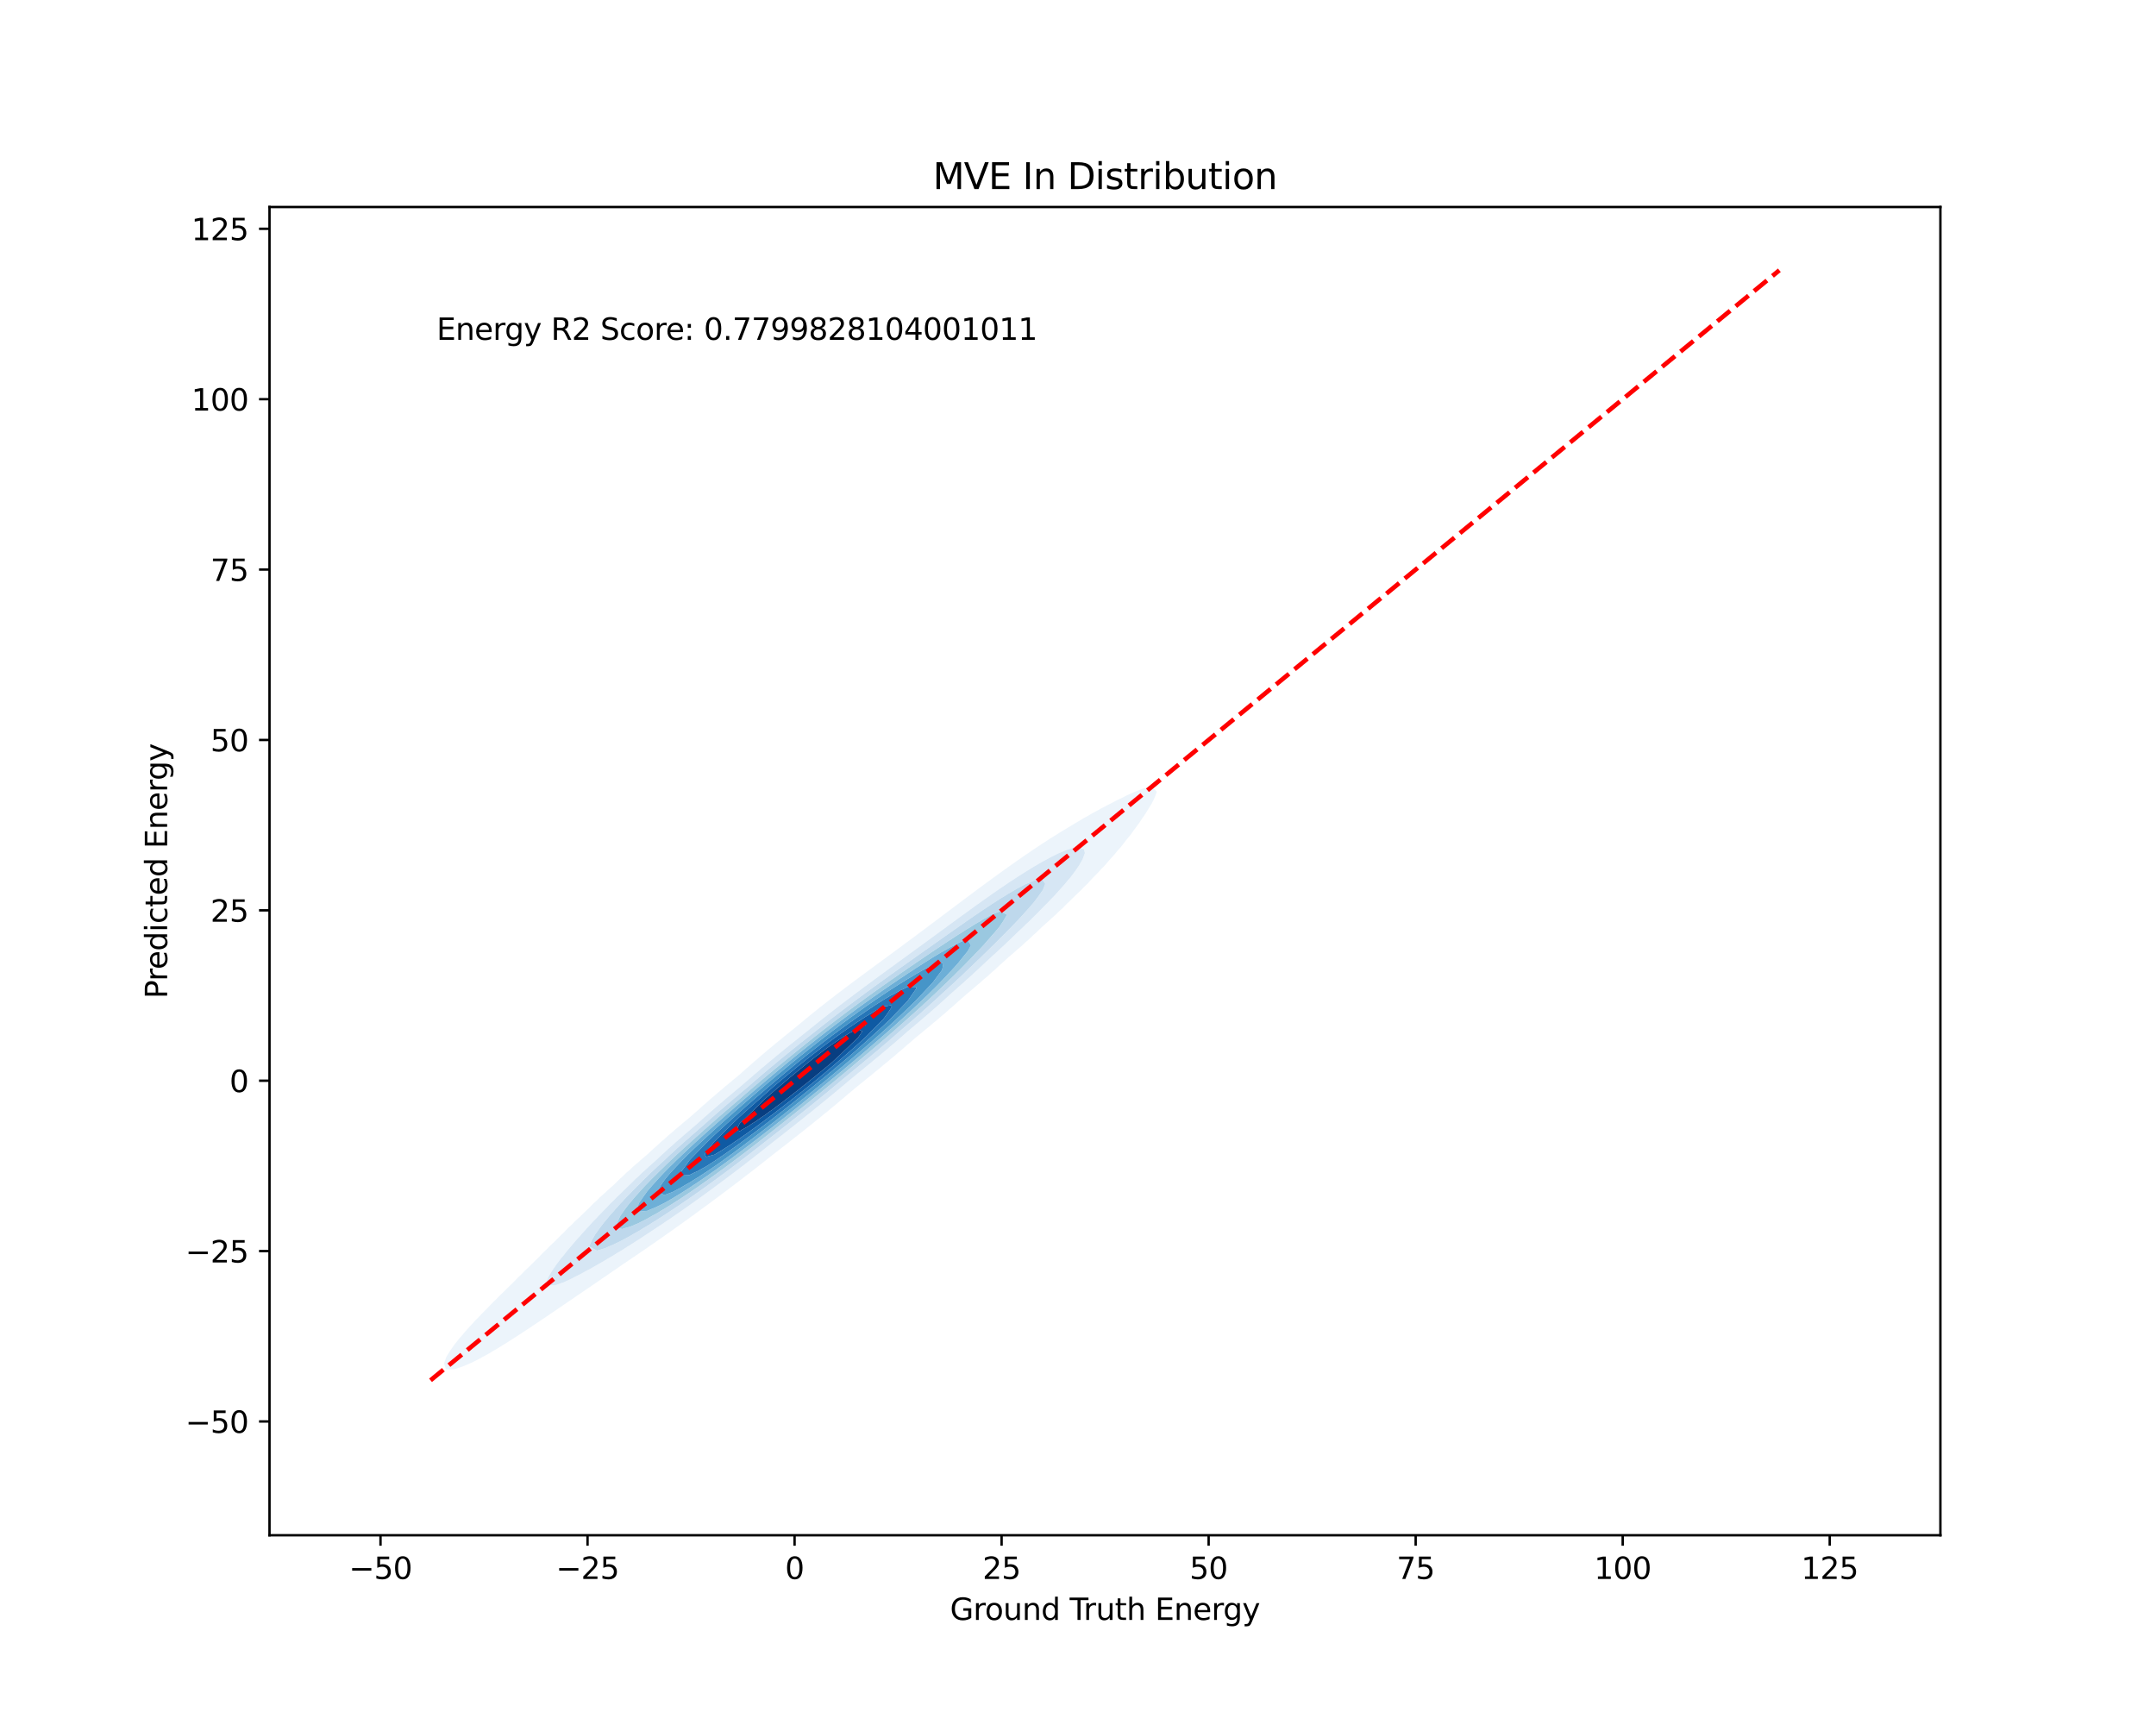 <?xml version="1.0" encoding="utf-8" standalone="no"?>
<!DOCTYPE svg PUBLIC "-//W3C//DTD SVG 1.1//EN"
  "http://www.w3.org/Graphics/SVG/1.1/DTD/svg11.dtd">
<svg xmlns:xlink="http://www.w3.org/1999/xlink" width="720pt" height="576pt" viewBox="0 0 720 576" xmlns="http://www.w3.org/2000/svg" version="1.1">
 <defs>
  <style type="text/css">*{stroke-linejoin: round; stroke-linecap: butt}</style>
 </defs>
 <g id="figure_1">
  <g id="patch_1">
   <path d="M 0 576 
L 720 576 
L 720 0 
L 0 0 
z
" style="fill: #ffffff"/>
  </g>
  <g id="axes_1">
   <g id="patch_2">
    <path d="M 90 512.64 
L 648 512.64 
L 648 69.12 
L 90 69.12 
z
" style="fill: #ffffff"/>
   </g>
   <g id="QuadContourSet_1">
    <path d="M 148.884 457.238 
L 151.688 457.232 
L 154.492 456.297 
L 157.092 455.186 
L 157.296 455.11 
L 160.101 453.709 
L 161.085 453.135 
L 162.905 452.171 
L 164.704 451.083 
L 165.709 450.527 
L 168.108 449.031 
L 168.513 448.798 
L 171.317 447.009 
L 171.361 446.979 
L 174.121 445.207 
L 174.527 444.927 
L 176.925 443.364 
L 177.628 442.875 
L 179.729 441.492 
L 180.686 440.823 
L 182.533 439.6 
L 183.716 438.771 
L 185.337 437.697 
L 186.732 436.719 
L 188.141 435.787 
L 189.742 434.667 
L 190.945 433.875 
L 192.751 432.615 
L 193.749 431.961 
L 195.76 430.563 
L 196.553 430.047 
L 198.768 428.512 
L 199.357 428.129 
L 201.77 426.46 
L 202.161 426.207 
L 204.763 424.408 
L 204.965 424.277 
L 207.742 422.356 
L 207.769 422.339 
L 210.573 420.444 
L 210.77 420.304 
L 213.377 418.543 
L 213.786 418.252 
L 216.181 416.623 
L 216.774 416.2 
L 218.985 414.683 
L 219.732 414.148 
L 221.789 412.723 
L 222.659 412.096 
L 224.593 410.742 
L 225.557 410.044 
L 227.397 408.741 
L 228.426 407.992 
L 230.201 406.72 
L 231.268 405.941 
L 233.005 404.68 
L 234.083 403.889 
L 235.809 402.622 
L 236.874 401.837 
L 238.613 400.546 
L 239.64 399.785 
L 241.417 398.452 
L 242.383 397.733 
L 244.221 396.339 
L 245.102 395.681 
L 247.025 394.207 
L 247.795 393.629 
L 249.829 392.054 
L 250.462 391.577 
L 252.633 389.879 
L 253.101 389.525 
L 255.437 387.679 
L 255.708 387.473 
L 258.241 385.451 
L 258.28 385.421 
L 260.925 383.369 
L 261.045 383.272 
L 263.568 381.318 
L 263.849 381.088 
L 266.189 379.266 
L 266.653 378.883 
L 268.786 377.214 
L 269.457 376.656 
L 271.358 375.162 
L 272.261 374.404 
L 273.901 373.11 
L 275.065 372.126 
L 276.413 371.058 
L 277.869 369.819 
L 278.892 369.006 
L 280.673 367.481 
L 281.334 366.954 
L 283.477 365.109 
L 283.736 364.902 
L 286.185 362.85 
L 286.281 362.768 
L 288.74 360.798 
L 289.085 360.501 
L 291.274 358.747 
L 291.889 358.213 
L 293.782 356.695 
L 294.693 355.902 
L 296.261 354.643 
L 297.497 353.563 
L 298.707 352.591 
L 300.302 351.192 
L 301.113 350.539 
L 303.106 348.782 
L 303.472 348.487 
L 305.841 346.435 
L 305.91 346.374 
L 308.359 344.383 
L 308.714 344.067 
L 310.845 342.331 
L 311.518 341.727 
L 313.293 340.279 
L 314.322 339.351 
L 315.696 338.227 
L 317.126 336.93 
L 318.048 336.175 
L 319.93 334.458 
L 320.338 334.124 
L 322.64 332.072 
L 322.734 331.985 
L 325.094 330.02 
L 325.538 329.608 
L 327.506 327.968 
L 328.342 327.189 
L 329.868 325.916 
L 331.146 324.721 
L 332.172 323.864 
L 333.95 322.196 
L 334.41 321.812 
L 336.65 319.76 
L 336.754 319.661 
L 339.046 317.708 
L 339.558 317.219 
L 341.389 315.656 
L 342.362 314.723 
L 343.671 313.604 
L 345.166 312.161 
L 345.876 311.552 
L 347.97 309.515 
L 347.987 309.501 
L 350.313 307.449 
L 350.774 306.989 
L 352.576 305.397 
L 353.578 304.386 
L 354.75 303.345 
L 356.382 301.676 
L 356.811 301.293 
L 358.905 299.241 
L 359.186 298.943 
L 361.07 297.189 
L 361.99 296.192 
L 363.114 295.137 
L 364.794 293.281 
L 365.001 293.085 
L 367.014 291.033 
L 367.598 290.349 
L 368.961 288.981 
L 370.402 287.258 
L 370.726 286.93 
L 372.556 284.878 
L 373.206 284.038 
L 374.316 282.826 
L 375.898 280.774 
L 376.01 280.615 
L 377.578 278.722 
L 378.814 276.975 
L 379.071 276.67 
L 380.564 274.618 
L 381.618 273.008 
L 381.956 272.566 
L 383.267 270.514 
L 384.422 268.625 
L 384.535 268.462 
L 385.568 266.41 
L 386.328 264.358 
L 384.422 262.468 
L 381.618 263.345 
L 379.085 264.358 
L 378.814 264.447 
L 376.01 265.73 
L 374.727 266.41 
L 373.206 267.098 
L 370.605 268.462 
L 370.402 268.553 
L 367.598 270.015 
L 366.759 270.514 
L 364.794 271.54 
L 363.08 272.566 
L 361.99 273.142 
L 359.553 274.618 
L 359.186 274.816 
L 356.382 276.508 
L 356.134 276.67 
L 353.578 278.197 
L 352.787 278.722 
L 350.774 279.952 
L 349.553 280.774 
L 347.97 281.766 
L 346.418 282.826 
L 345.166 283.63 
L 343.365 284.878 
L 342.362 285.538 
L 340.382 286.93 
L 339.558 287.485 
L 337.457 288.981 
L 336.754 289.466 
L 334.58 291.033 
L 333.95 291.477 
L 331.743 293.085 
L 331.146 293.514 
L 328.939 295.137 
L 328.342 295.572 
L 326.161 297.189 
L 325.538 297.649 
L 323.404 299.241 
L 322.734 299.741 
L 320.662 301.293 
L 319.93 301.844 
L 317.93 303.345 
L 317.126 303.953 
L 315.202 305.397 
L 314.322 306.063 
L 312.474 307.449 
L 311.518 308.172 
L 309.74 309.501 
L 308.714 310.274 
L 306.997 311.552 
L 305.91 312.368 
L 304.241 313.604 
L 303.106 314.451 
L 301.472 315.656 
L 300.302 316.525 
L 298.692 317.708 
L 297.497 318.591 
L 295.902 319.76 
L 294.693 320.652 
L 293.11 321.812 
L 291.889 322.714 
L 290.321 323.864 
L 289.085 324.781 
L 287.543 325.916 
L 286.281 326.859 
L 284.784 327.968 
L 283.477 328.955 
L 282.05 330.02 
L 280.673 331.074 
L 279.349 332.072 
L 277.869 333.223 
L 276.686 334.124 
L 275.065 335.408 
L 274.068 336.175 
L 272.261 337.634 
L 271.5 338.227 
L 269.457 339.909 
L 268.988 340.279 
L 266.653 342.24 
L 266.538 342.331 
L 264.011 344.383 
L 263.849 344.52 
L 261.462 346.435 
L 261.045 346.793 
L 258.95 348.487 
L 258.241 349.105 
L 256.479 350.539 
L 255.437 351.458 
L 254.052 352.591 
L 252.633 353.856 
L 251.675 354.643 
L 249.829 356.306 
L 249.356 356.695 
L 247.064 358.747 
L 247.025 358.782 
L 244.57 360.798 
L 244.221 361.112 
L 242.106 362.85 
L 241.417 363.473 
L 239.678 364.902 
L 238.613 365.868 
L 237.291 366.954 
L 235.809 368.303 
L 234.952 369.006 
L 233.005 370.784 
L 232.671 371.058 
L 230.33 373.11 
L 230.201 373.227 
L 227.856 375.162 
L 227.397 375.583 
L 225.422 377.214 
L 224.593 377.978 
L 223.036 379.266 
L 221.789 380.424 
L 220.71 381.318 
L 218.985 382.934 
L 218.46 383.369 
L 216.245 385.421 
L 216.181 385.482 
L 213.826 387.473 
L 213.377 387.906 
L 211.469 389.525 
L 210.573 390.397 
L 209.187 391.577 
L 207.769 392.973 
L 207.001 393.629 
L 204.965 395.654 
L 204.933 395.681 
L 202.608 397.733 
L 202.161 398.188 
L 200.347 399.785 
L 199.357 400.802 
L 198.183 401.837 
L 196.553 403.524 
L 196.14 403.889 
L 194.024 405.941 
L 193.749 406.232 
L 191.812 407.992 
L 190.945 408.912 
L 189.696 410.044 
L 188.141 411.693 
L 187.694 412.096 
L 185.63 414.148 
L 185.337 414.464 
L 183.467 416.2 
L 182.533 417.197 
L 181.388 418.252 
L 179.729 420.005 
L 179.401 420.304 
L 177.313 422.356 
L 176.925 422.769 
L 175.173 424.408 
L 174.121 425.512 
L 173.096 426.46 
L 171.317 428.306 
L 171.092 428.512 
L 168.985 430.563 
L 168.513 431.061 
L 166.869 432.615 
L 165.709 433.831 
L 164.819 434.667 
L 162.905 436.669 
L 162.851 436.719 
L 160.798 438.771 
L 160.101 439.539 
L 158.814 440.823 
L 157.296 442.51 
L 156.933 442.875 
L 155.102 444.927 
L 154.492 445.683 
L 153.342 446.979 
L 151.729 449.031 
L 151.688 449.093 
L 150.289 451.083 
L 149.04 453.135 
L 148.884 453.591 
L 148.301 455.186 
z
M 182.322 428.512 
L 182.533 427.967 
L 183.098 426.46 
L 184.302 424.408 
L 185.337 422.929 
L 185.709 422.356 
L 187.258 420.304 
L 188.141 419.261 
L 188.915 418.252 
L 190.618 416.2 
L 190.945 415.852 
L 192.369 414.148 
L 193.749 412.658 
L 194.214 412.096 
L 196.061 410.044 
L 196.553 409.552 
L 197.931 407.992 
L 199.357 406.562 
L 199.907 405.941 
L 201.911 403.889 
L 202.161 403.652 
L 203.856 401.837 
L 204.965 400.791 
L 205.913 399.785 
L 207.769 398.041 
L 208.062 397.733 
L 210.164 395.681 
L 210.573 395.314 
L 212.251 393.629 
L 213.377 392.624 
L 214.433 391.577 
L 216.181 390.026 
L 216.693 389.525 
L 218.985 387.502 
L 219.015 387.473 
L 221.187 385.421 
L 221.789 384.907 
L 223.427 383.369 
L 224.593 382.376 
L 225.734 381.318 
L 227.397 379.906 
L 228.094 379.266 
L 230.201 377.482 
L 230.496 377.214 
L 232.89 375.162 
L 233.005 375.066 
L 235.171 373.11 
L 235.809 372.579 
L 237.502 371.058 
L 238.613 370.135 
L 239.876 369.006 
L 241.417 367.726 
L 242.285 366.954 
L 244.221 365.348 
L 244.725 364.902 
L 247.025 362.996 
L 247.191 362.85 
L 249.593 360.798 
L 249.829 360.605 
L 251.945 358.747 
L 252.633 358.183 
L 254.342 356.695 
L 255.437 355.8 
L 256.78 354.643 
L 258.241 353.455 
L 259.255 352.591 
L 261.045 351.144 
L 261.764 350.539 
L 263.849 348.865 
L 264.305 348.487 
L 266.653 346.616 
L 266.874 346.435 
L 269.457 344.394 
L 269.471 344.383 
L 272.004 342.331 
L 272.261 342.13 
L 274.576 340.279 
L 275.065 339.9 
L 277.19 338.227 
L 277.869 337.706 
L 279.843 336.175 
L 280.673 335.545 
L 282.532 334.124 
L 283.477 333.411 
L 285.253 332.072 
L 286.281 331.303 
L 288.004 330.02 
L 289.085 329.217 
L 290.778 327.968 
L 291.889 327.147 
L 293.572 325.916 
L 294.693 325.091 
L 296.38 323.864 
L 297.497 323.044 
L 299.198 321.812 
L 300.302 321.003 
L 302.019 319.76 
L 303.106 318.963 
L 304.84 317.708 
L 305.91 316.922 
L 307.658 315.656 
L 308.714 314.878 
L 310.469 313.604 
L 311.518 312.83 
L 313.276 311.552 
L 314.322 310.779 
L 316.08 309.501 
L 317.126 308.726 
L 318.885 307.449 
L 319.93 306.676 
L 321.699 305.397 
L 322.734 304.634 
L 324.53 303.345 
L 325.538 302.606 
L 327.387 301.293 
L 328.342 300.598 
L 330.283 299.241 
L 331.146 298.62 
L 333.23 297.189 
L 333.95 296.678 
L 336.246 295.137 
L 336.754 294.782 
L 339.35 293.085 
L 339.558 292.943 
L 342.362 291.154 
L 342.572 291.033 
L 345.166 289.425 
L 345.972 288.981 
L 347.97 287.788 
L 349.612 286.93 
L 350.774 286.264 
L 353.578 284.878 
L 353.578 284.878 
L 356.382 283.738 
L 359.186 282.866 
L 361.99 283.531 
L 362.296 284.878 
L 361.99 285.679 
L 361.541 286.93 
L 360.37 288.981 
L 359.186 290.686 
L 358.963 291.033 
L 357.388 293.085 
L 356.382 294.24 
L 355.664 295.137 
L 353.854 297.189 
L 353.578 297.471 
L 351.992 299.241 
L 350.774 300.469 
L 350.022 301.293 
L 347.971 303.345 
L 347.97 303.346 
L 345.98 305.397 
L 345.166 306.161 
L 343.903 307.449 
L 342.362 308.889 
L 341.757 309.501 
L 339.558 311.552 
L 339.558 311.552 
L 337.468 313.604 
L 336.754 314.246 
L 335.312 315.656 
L 333.95 316.879 
L 333.101 317.708 
L 331.146 319.464 
L 330.842 319.76 
L 328.619 321.812 
L 328.342 322.054 
L 326.448 323.864 
L 325.538 324.656 
L 324.217 325.916 
L 322.734 327.207 
L 321.933 327.968 
L 319.93 329.71 
L 319.602 330.02 
L 317.279 332.072 
L 317.126 332.202 
L 315.048 334.124 
L 314.322 334.737 
L 312.757 336.175 
L 311.518 337.219 
L 310.413 338.227 
L 308.714 339.655 
L 308.024 340.279 
L 305.91 342.049 
L 305.596 342.331 
L 303.151 344.383 
L 303.106 344.42 
L 300.828 346.435 
L 300.302 346.866 
L 298.457 348.487 
L 297.497 349.271 
L 296.045 350.539 
L 294.693 351.641 
L 293.598 352.591 
L 291.889 353.981 
L 291.121 354.643 
L 289.085 356.295 
L 288.619 356.695 
L 286.281 358.587 
L 286.094 358.747 
L 283.595 360.798 
L 283.477 360.893 
L 281.172 362.85 
L 280.673 363.25 
L 278.716 364.902 
L 277.869 365.58 
L 276.232 366.954 
L 275.065 367.885 
L 273.722 369.006 
L 272.261 370.168 
L 271.188 371.058 
L 269.457 372.431 
L 268.632 373.11 
L 266.653 374.674 
L 266.057 375.162 
L 263.849 376.9 
L 263.462 377.214 
L 261.045 379.108 
L 260.849 379.266 
L 258.241 381.299 
L 258.218 381.318 
L 255.641 383.369 
L 255.437 383.527 
L 253.045 385.421 
L 252.633 385.737 
L 250.416 387.473 
L 249.829 387.921 
L 247.757 389.525 
L 247.025 390.08 
L 245.066 391.577 
L 244.221 392.213 
L 242.344 393.629 
L 241.417 394.322 
L 239.589 395.681 
L 238.613 396.405 
L 236.799 397.733 
L 235.809 398.461 
L 233.972 399.785 
L 233.005 400.491 
L 231.106 401.837 
L 230.201 402.491 
L 228.195 403.889 
L 227.397 404.46 
L 225.236 405.941 
L 224.593 406.397 
L 222.224 407.992 
L 221.789 408.298 
L 219.151 410.044 
L 218.985 410.16 
L 216.181 412.01 
L 216.041 412.096 
L 213.377 413.853 
L 212.887 414.148 
L 210.573 415.656 
L 209.655 416.2 
L 207.769 417.416 
L 206.337 418.252 
L 204.965 419.128 
L 202.93 420.304 
L 202.161 420.792 
L 199.432 422.356 
L 199.357 422.403 
L 196.553 423.986 
L 195.704 424.408 
L 193.749 425.501 
L 191.805 426.46 
L 190.945 426.938 
L 188.141 428.229 
L 187.241 428.512 
L 185.337 429.215 
L 182.533 428.966 
z
" clip-path="url(#p66e6a46a4a)" style="fill: #ecf4fb"/>
    <path d="M 182.533 428.966 
L 185.337 429.215 
L 187.241 428.512 
L 188.141 428.229 
L 190.945 426.938 
L 191.805 426.46 
L 193.749 425.501 
L 195.704 424.408 
L 196.553 423.986 
L 199.357 422.403 
L 199.432 422.356 
L 202.161 420.792 
L 202.93 420.304 
L 204.965 419.128 
L 206.337 418.252 
L 207.769 417.416 
L 209.655 416.2 
L 210.573 415.656 
L 212.887 414.148 
L 213.377 413.853 
L 216.041 412.096 
L 216.181 412.01 
L 218.985 410.16 
L 219.151 410.044 
L 221.789 408.298 
L 222.224 407.992 
L 224.593 406.397 
L 225.236 405.941 
L 227.397 404.46 
L 228.195 403.889 
L 230.201 402.491 
L 231.106 401.837 
L 233.005 400.491 
L 233.972 399.785 
L 235.809 398.461 
L 236.799 397.733 
L 238.613 396.405 
L 239.589 395.681 
L 241.417 394.322 
L 242.344 393.629 
L 244.221 392.213 
L 245.066 391.577 
L 247.025 390.08 
L 247.757 389.525 
L 249.829 387.921 
L 250.416 387.473 
L 252.633 385.737 
L 253.045 385.421 
L 255.437 383.527 
L 255.641 383.369 
L 258.218 381.318 
L 258.241 381.299 
L 260.849 379.266 
L 261.045 379.108 
L 263.462 377.214 
L 263.849 376.9 
L 266.057 375.162 
L 266.653 374.674 
L 268.632 373.11 
L 269.457 372.431 
L 271.188 371.058 
L 272.261 370.168 
L 273.722 369.006 
L 275.065 367.885 
L 276.232 366.954 
L 277.869 365.58 
L 278.716 364.902 
L 280.673 363.25 
L 281.172 362.85 
L 283.477 360.893 
L 283.595 360.798 
L 286.094 358.747 
L 286.281 358.587 
L 288.619 356.695 
L 289.085 356.295 
L 291.121 354.643 
L 291.889 353.981 
L 293.598 352.591 
L 294.693 351.641 
L 296.045 350.539 
L 297.497 349.271 
L 298.457 348.487 
L 300.302 346.866 
L 300.828 346.435 
L 303.106 344.42 
L 303.151 344.383 
L 305.596 342.331 
L 305.91 342.049 
L 308.024 340.279 
L 308.714 339.655 
L 310.413 338.227 
L 311.518 337.219 
L 312.757 336.175 
L 314.322 334.737 
L 315.048 334.124 
L 317.126 332.202 
L 317.279 332.072 
L 319.602 330.02 
L 319.93 329.71 
L 321.933 327.968 
L 322.734 327.207 
L 324.217 325.916 
L 325.538 324.656 
L 326.448 323.864 
L 328.342 322.054 
L 328.619 321.812 
L 330.842 319.76 
L 331.146 319.464 
L 333.101 317.708 
L 333.95 316.879 
L 335.312 315.656 
L 336.754 314.246 
L 337.468 313.604 
L 339.558 311.552 
L 339.558 311.552 
L 341.757 309.501 
L 342.362 308.889 
L 343.903 307.449 
L 345.166 306.161 
L 345.98 305.397 
L 347.97 303.346 
L 347.971 303.345 
L 350.022 301.293 
L 350.774 300.469 
L 351.992 299.241 
L 353.578 297.471 
L 353.854 297.189 
L 355.664 295.137 
L 356.382 294.24 
L 357.388 293.085 
L 358.963 291.033 
L 359.186 290.686 
L 360.37 288.981 
L 361.541 286.93 
L 361.99 285.679 
L 362.296 284.878 
L 361.99 283.531 
L 359.186 282.866 
L 356.382 283.738 
L 353.578 284.878 
L 353.578 284.878 
L 350.774 286.264 
L 349.612 286.93 
L 347.97 287.788 
L 345.972 288.981 
L 345.166 289.425 
L 342.572 291.033 
L 342.362 291.154 
L 339.558 292.943 
L 339.35 293.085 
L 336.754 294.782 
L 336.246 295.137 
L 333.95 296.678 
L 333.23 297.189 
L 331.146 298.62 
L 330.283 299.241 
L 328.342 300.598 
L 327.387 301.293 
L 325.538 302.606 
L 324.53 303.345 
L 322.734 304.634 
L 321.699 305.397 
L 319.93 306.676 
L 318.885 307.449 
L 317.126 308.726 
L 316.08 309.501 
L 314.322 310.779 
L 313.276 311.552 
L 311.518 312.83 
L 310.469 313.604 
L 308.714 314.878 
L 307.658 315.656 
L 305.91 316.922 
L 304.84 317.708 
L 303.106 318.963 
L 302.019 319.76 
L 300.302 321.003 
L 299.198 321.812 
L 297.497 323.044 
L 296.38 323.864 
L 294.693 325.091 
L 293.572 325.916 
L 291.889 327.147 
L 290.778 327.968 
L 289.085 329.217 
L 288.004 330.02 
L 286.281 331.303 
L 285.253 332.072 
L 283.477 333.411 
L 282.532 334.124 
L 280.673 335.545 
L 279.843 336.175 
L 277.869 337.706 
L 277.19 338.227 
L 275.065 339.9 
L 274.576 340.279 
L 272.261 342.13 
L 272.004 342.331 
L 269.471 344.383 
L 269.457 344.394 
L 266.874 346.435 
L 266.653 346.616 
L 264.305 348.487 
L 263.849 348.865 
L 261.764 350.539 
L 261.045 351.144 
L 259.255 352.591 
L 258.241 353.455 
L 256.78 354.643 
L 255.437 355.8 
L 254.342 356.695 
L 252.633 358.183 
L 251.945 358.747 
L 249.829 360.605 
L 249.593 360.798 
L 247.191 362.85 
L 247.025 362.996 
L 244.725 364.902 
L 244.221 365.348 
L 242.285 366.954 
L 241.417 367.726 
L 239.876 369.006 
L 238.613 370.135 
L 237.502 371.058 
L 235.809 372.579 
L 235.171 373.11 
L 233.005 375.066 
L 232.89 375.162 
L 230.496 377.214 
L 230.201 377.482 
L 228.094 379.266 
L 227.397 379.906 
L 225.734 381.318 
L 224.593 382.376 
L 223.427 383.369 
L 221.789 384.907 
L 221.187 385.421 
L 219.015 387.473 
L 218.985 387.502 
L 216.693 389.525 
L 216.181 390.026 
L 214.433 391.577 
L 213.377 392.624 
L 212.251 393.629 
L 210.573 395.314 
L 210.164 395.681 
L 208.062 397.733 
L 207.769 398.041 
L 205.913 399.785 
L 204.965 400.791 
L 203.856 401.837 
L 202.161 403.652 
L 201.911 403.889 
L 199.907 405.941 
L 199.357 406.562 
L 197.931 407.992 
L 196.553 409.552 
L 196.061 410.044 
L 194.214 412.096 
L 193.749 412.658 
L 192.369 414.148 
L 190.945 415.852 
L 190.618 416.2 
L 188.915 418.252 
L 188.141 419.261 
L 187.258 420.304 
L 185.709 422.356 
L 185.337 422.929 
L 184.302 424.408 
L 183.098 426.46 
L 182.533 427.967 
L 182.322 428.512 
z
M 196.756 416.2 
L 197.639 414.148 
L 198.803 412.096 
L 199.357 411.37 
L 200.286 410.044 
L 201.859 407.992 
L 202.161 407.658 
L 203.57 405.941 
L 204.965 404.392 
L 205.38 403.889 
L 207.224 401.837 
L 207.769 401.292 
L 209.137 399.785 
L 210.573 398.355 
L 211.145 397.733 
L 213.198 395.681 
L 213.377 395.515 
L 215.225 393.629 
L 216.181 392.746 
L 217.344 391.577 
L 218.985 390.072 
L 219.537 389.525 
L 221.789 387.475 
L 221.791 387.473 
L 223.948 385.421 
L 224.593 384.859 
L 226.179 383.369 
L 227.397 382.312 
L 228.469 381.318 
L 230.201 379.821 
L 230.806 379.266 
L 233.005 377.373 
L 233.18 377.214 
L 235.502 375.162 
L 235.809 374.903 
L 237.806 373.11 
L 238.613 372.431 
L 240.153 371.058 
L 241.417 369.996 
L 242.533 369.006 
L 244.221 367.59 
L 244.943 366.954 
L 247.025 365.211 
L 247.377 364.902 
L 249.829 362.854 
L 249.834 362.85 
L 252.187 360.798 
L 252.633 360.431 
L 254.58 358.747 
L 255.437 358.043 
L 257.011 356.695 
L 258.241 355.689 
L 259.477 354.643 
L 261.045 353.369 
L 261.976 352.591 
L 263.849 351.08 
L 264.505 350.539 
L 266.653 348.821 
L 267.064 348.487 
L 269.457 346.59 
L 269.651 346.435 
L 272.261 344.386 
L 272.265 344.383 
L 274.849 342.331 
L 275.065 342.164 
L 277.474 340.279 
L 277.869 339.976 
L 280.139 338.227 
L 280.673 337.821 
L 282.841 336.175 
L 283.477 335.696 
L 285.579 334.124 
L 286.281 333.599 
L 288.35 332.072 
L 289.085 331.526 
L 291.152 330.02 
L 291.889 329.477 
L 293.981 327.968 
L 294.693 327.446 
L 296.833 325.916 
L 297.497 325.432 
L 299.706 323.864 
L 300.302 323.431 
L 302.592 321.812 
L 303.106 321.44 
L 305.49 319.76 
L 305.91 319.456 
L 308.393 317.708 
L 308.714 317.475 
L 311.3 315.656 
L 311.518 315.498 
L 314.21 313.604 
L 314.322 313.523 
L 317.124 311.552 
L 317.126 311.552 
L 319.93 309.579 
L 320.047 309.501 
L 322.734 307.62 
L 322.994 307.449 
L 325.538 305.683 
L 325.98 305.397 
L 328.342 303.778 
L 329.025 303.345 
L 331.146 301.917 
L 332.157 301.293 
L 333.95 300.114 
L 335.413 299.241 
L 336.754 298.386 
L 338.848 297.189 
L 339.558 296.753 
L 342.362 295.266 
L 342.705 295.137 
L 345.166 294.111 
L 347.97 293.42 
L 349.057 295.137 
L 348.267 297.189 
L 347.97 297.598 
L 346.809 299.241 
L 345.284 301.293 
L 345.166 301.423 
L 343.498 303.345 
L 342.362 304.589 
L 341.653 305.397 
L 339.761 307.449 
L 339.558 307.649 
L 337.79 309.501 
L 336.754 310.526 
L 335.771 311.552 
L 333.95 313.361 
L 333.717 313.604 
L 331.667 315.656 
L 331.146 316.145 
L 329.586 317.708 
L 328.342 318.878 
L 327.463 319.76 
L 325.538 321.575 
L 325.302 321.812 
L 323.173 323.864 
L 322.734 324.259 
L 321.03 325.916 
L 319.93 326.906 
L 318.835 327.968 
L 317.126 329.506 
L 316.593 330.02 
L 314.322 332.059 
L 314.309 332.072 
L 312.112 334.124 
L 311.518 334.637 
L 309.86 336.175 
L 308.714 337.162 
L 307.556 338.227 
L 305.91 339.639 
L 305.208 340.279 
L 303.106 342.074 
L 302.821 342.331 
L 300.438 344.383 
L 300.302 344.497 
L 298.111 346.435 
L 297.497 346.943 
L 295.739 348.487 
L 294.693 349.35 
L 293.329 350.539 
L 291.889 351.724 
L 290.887 352.591 
L 289.085 354.07 
L 288.417 354.643 
L 286.281 356.391 
L 285.924 356.695 
L 283.477 358.691 
L 283.412 358.747 
L 280.963 360.798 
L 280.673 361.032 
L 278.51 362.85 
L 277.869 363.365 
L 276.028 364.902 
L 275.065 365.675 
L 273.523 366.954 
L 272.261 367.963 
L 270.995 369.006 
L 269.457 370.231 
L 268.446 371.058 
L 266.653 372.482 
L 265.88 373.11 
L 263.849 374.716 
L 263.295 375.162 
L 261.045 376.933 
L 260.694 377.214 
L 258.241 379.135 
L 258.076 379.266 
L 255.442 381.318 
L 255.437 381.321 
L 252.839 383.369 
L 252.633 383.528 
L 250.204 385.421 
L 249.829 385.708 
L 247.536 387.473 
L 247.025 387.862 
L 244.834 389.525 
L 244.221 389.987 
L 242.095 391.577 
L 241.417 392.083 
L 239.316 393.629 
L 238.613 394.149 
L 236.493 395.681 
L 235.809 396.182 
L 233.622 397.733 
L 233.005 398.18 
L 230.697 399.785 
L 230.201 400.139 
L 227.709 401.837 
L 227.397 402.057 
L 224.651 403.889 
L 224.593 403.929 
L 221.789 405.782 
L 221.527 405.941 
L 218.985 407.59 
L 218.301 407.992 
L 216.181 409.339 
L 214.948 410.044 
L 213.377 411.022 
L 211.446 412.096 
L 210.573 412.628 
L 207.769 414.148 
L 207.769 414.148 
L 204.965 415.528 
L 203.346 416.2 
L 202.161 416.76 
L 199.357 417.601 
z
" clip-path="url(#p66e6a46a4a)" style="fill: #d6e6f4"/>
    <path d="M 199.357 417.601 
L 202.161 416.76 
L 203.346 416.2 
L 204.965 415.528 
L 207.769 414.148 
L 207.769 414.148 
L 210.573 412.628 
L 211.446 412.096 
L 213.377 411.022 
L 214.948 410.044 
L 216.181 409.339 
L 218.301 407.992 
L 218.985 407.59 
L 221.527 405.941 
L 221.789 405.782 
L 224.593 403.929 
L 224.651 403.889 
L 227.397 402.057 
L 227.709 401.837 
L 230.201 400.139 
L 230.697 399.785 
L 233.005 398.18 
L 233.622 397.733 
L 235.809 396.182 
L 236.493 395.681 
L 238.613 394.149 
L 239.316 393.629 
L 241.417 392.083 
L 242.095 391.577 
L 244.221 389.987 
L 244.834 389.525 
L 247.025 387.862 
L 247.536 387.473 
L 249.829 385.708 
L 250.204 385.421 
L 252.633 383.528 
L 252.839 383.369 
L 255.437 381.321 
L 255.442 381.318 
L 258.076 379.266 
L 258.241 379.135 
L 260.694 377.214 
L 261.045 376.933 
L 263.295 375.162 
L 263.849 374.716 
L 265.88 373.11 
L 266.653 372.482 
L 268.446 371.058 
L 269.457 370.231 
L 270.995 369.006 
L 272.261 367.963 
L 273.523 366.954 
L 275.065 365.675 
L 276.028 364.902 
L 277.869 363.365 
L 278.51 362.85 
L 280.673 361.032 
L 280.963 360.798 
L 283.412 358.747 
L 283.477 358.691 
L 285.924 356.695 
L 286.281 356.391 
L 288.417 354.643 
L 289.085 354.07 
L 290.887 352.591 
L 291.889 351.724 
L 293.329 350.539 
L 294.693 349.35 
L 295.739 348.487 
L 297.497 346.943 
L 298.111 346.435 
L 300.302 344.497 
L 300.438 344.383 
L 302.821 342.331 
L 303.106 342.074 
L 305.208 340.279 
L 305.91 339.639 
L 307.556 338.227 
L 308.714 337.162 
L 309.86 336.175 
L 311.518 334.637 
L 312.112 334.124 
L 314.309 332.072 
L 314.322 332.059 
L 316.593 330.02 
L 317.126 329.506 
L 318.835 327.968 
L 319.93 326.906 
L 321.03 325.916 
L 322.734 324.259 
L 323.173 323.864 
L 325.302 321.812 
L 325.538 321.575 
L 327.463 319.76 
L 328.342 318.878 
L 329.586 317.708 
L 331.146 316.145 
L 331.667 315.656 
L 333.717 313.604 
L 333.95 313.361 
L 335.771 311.552 
L 336.754 310.526 
L 337.79 309.501 
L 339.558 307.649 
L 339.761 307.449 
L 341.653 305.397 
L 342.362 304.589 
L 343.498 303.345 
L 345.166 301.423 
L 345.284 301.293 
L 346.809 299.241 
L 347.97 297.598 
L 348.267 297.189 
L 349.057 295.137 
L 347.97 293.42 
L 345.166 294.111 
L 342.705 295.137 
L 342.362 295.266 
L 339.558 296.753 
L 338.848 297.189 
L 336.754 298.386 
L 335.413 299.241 
L 333.95 300.114 
L 332.157 301.293 
L 331.146 301.917 
L 329.025 303.345 
L 328.342 303.778 
L 325.98 305.397 
L 325.538 305.683 
L 322.994 307.449 
L 322.734 307.62 
L 320.047 309.501 
L 319.93 309.579 
L 317.126 311.552 
L 317.124 311.552 
L 314.322 313.523 
L 314.21 313.604 
L 311.518 315.498 
L 311.3 315.656 
L 308.714 317.475 
L 308.393 317.708 
L 305.91 319.456 
L 305.49 319.76 
L 303.106 321.44 
L 302.592 321.812 
L 300.302 323.431 
L 299.706 323.864 
L 297.497 325.432 
L 296.833 325.916 
L 294.693 327.446 
L 293.981 327.968 
L 291.889 329.477 
L 291.152 330.02 
L 289.085 331.526 
L 288.35 332.072 
L 286.281 333.599 
L 285.579 334.124 
L 283.477 335.696 
L 282.841 336.175 
L 280.673 337.821 
L 280.139 338.227 
L 277.869 339.976 
L 277.474 340.279 
L 275.065 342.164 
L 274.849 342.331 
L 272.265 344.383 
L 272.261 344.386 
L 269.651 346.435 
L 269.457 346.59 
L 267.064 348.487 
L 266.653 348.821 
L 264.505 350.539 
L 263.849 351.08 
L 261.976 352.591 
L 261.045 353.369 
L 259.477 354.643 
L 258.241 355.689 
L 257.011 356.695 
L 255.437 358.043 
L 254.58 358.747 
L 252.633 360.431 
L 252.187 360.798 
L 249.834 362.85 
L 249.829 362.854 
L 247.377 364.902 
L 247.025 365.211 
L 244.943 366.954 
L 244.221 367.59 
L 242.533 369.006 
L 241.417 369.996 
L 240.153 371.058 
L 238.613 372.431 
L 237.806 373.11 
L 235.809 374.903 
L 235.502 375.162 
L 233.18 377.214 
L 233.005 377.373 
L 230.806 379.266 
L 230.201 379.821 
L 228.469 381.318 
L 227.397 382.312 
L 226.179 383.369 
L 224.593 384.859 
L 223.948 385.421 
L 221.791 387.473 
L 221.789 387.475 
L 219.537 389.525 
L 218.985 390.072 
L 217.344 391.577 
L 216.181 392.746 
L 215.225 393.629 
L 213.377 395.515 
L 213.198 395.681 
L 211.145 397.733 
L 210.573 398.355 
L 209.137 399.785 
L 207.769 401.292 
L 207.224 401.837 
L 205.38 403.889 
L 204.965 404.392 
L 203.57 405.941 
L 202.161 407.658 
L 201.859 407.992 
L 200.286 410.044 
L 199.357 411.37 
L 198.803 412.096 
L 197.639 414.148 
L 196.756 416.2 
z
M 206.44 410.044 
L 206.199 407.992 
L 207.179 405.941 
L 207.769 405.128 
L 208.619 403.889 
L 210.176 401.837 
L 210.573 401.397 
L 211.929 399.785 
L 213.377 398.188 
L 213.765 397.733 
L 215.663 395.681 
L 216.181 395.172 
L 217.645 393.629 
L 218.985 392.324 
L 219.706 391.577 
L 221.789 389.567 
L 221.83 389.525 
L 223.939 387.473 
L 224.593 386.882 
L 226.115 385.421 
L 227.397 384.271 
L 228.35 383.369 
L 230.201 381.719 
L 230.632 381.318 
L 232.937 379.266 
L 233.005 379.207 
L 235.198 377.214 
L 235.809 376.689 
L 237.504 375.162 
L 238.613 374.213 
L 239.847 373.11 
L 241.417 371.769 
L 242.218 371.058 
L 244.221 369.351 
L 244.612 369.006 
L 247.025 366.954 
L 247.025 366.954 
L 249.368 364.902 
L 249.829 364.517 
L 251.746 362.85 
L 252.633 362.112 
L 254.157 360.798 
L 255.437 359.738 
L 256.599 358.747 
L 258.241 357.393 
L 259.069 356.695 
L 261.045 355.076 
L 261.566 354.643 
L 263.849 352.788 
L 264.09 352.591 
L 266.636 350.539 
L 266.653 350.525 
L 269.16 348.487 
L 269.457 348.251 
L 271.725 346.435 
L 272.261 346.014 
L 274.33 344.383 
L 275.065 343.812 
L 276.975 342.331 
L 277.869 341.643 
L 279.657 340.279 
L 280.673 339.507 
L 282.377 338.227 
L 283.477 337.4 
L 285.135 336.175 
L 286.281 335.322 
L 287.93 334.124 
L 289.085 333.272 
L 290.761 332.072 
L 291.889 331.248 
L 293.629 330.02 
L 294.693 329.249 
L 296.53 327.968 
L 297.497 327.273 
L 299.464 325.916 
L 300.302 325.318 
L 302.428 323.864 
L 303.106 323.382 
L 305.418 321.812 
L 305.91 321.464 
L 308.432 319.76 
L 308.714 319.561 
L 311.468 317.708 
L 311.518 317.673 
L 314.322 315.799 
L 314.553 315.656 
L 317.126 313.948 
L 317.69 313.604 
L 319.93 312.128 
L 320.885 311.552 
L 322.734 310.345 
L 324.16 309.501 
L 325.538 308.615 
L 327.553 307.449 
L 328.342 306.952 
L 331.12 305.397 
L 331.146 305.381 
L 333.95 304.312 
L 336.295 305.397 
L 335.114 307.449 
L 333.95 309.182 
L 333.731 309.501 
L 332.002 311.552 
L 331.146 312.517 
L 330.202 313.604 
L 328.404 315.656 
L 328.342 315.719 
L 326.457 317.708 
L 325.538 318.642 
L 324.485 319.76 
L 322.734 321.556 
L 322.494 321.812 
L 320.472 323.864 
L 319.93 324.378 
L 318.403 325.916 
L 317.126 327.128 
L 316.29 327.968 
L 314.322 329.837 
L 314.139 330.02 
L 311.993 332.072 
L 311.518 332.497 
L 309.81 334.124 
L 308.714 335.102 
L 307.577 336.175 
L 305.91 337.656 
L 305.299 338.227 
L 303.106 340.166 
L 302.983 340.279 
L 300.697 342.331 
L 300.302 342.667 
L 298.386 344.383 
L 297.497 345.135 
L 296.033 346.435 
L 294.693 347.563 
L 293.643 348.487 
L 291.889 349.958 
L 291.222 350.539 
L 289.085 352.323 
L 288.776 352.591 
L 286.314 354.643 
L 286.281 354.669 
L 283.902 356.695 
L 283.477 357.041 
L 281.458 358.747 
L 280.673 359.384 
L 278.986 360.798 
L 277.869 361.703 
L 276.49 362.85 
L 275.065 364.001 
L 273.973 364.902 
L 272.261 366.279 
L 271.436 366.954 
L 269.457 368.541 
L 268.884 369.006 
L 266.653 370.786 
L 266.315 371.058 
L 263.849 373.017 
L 263.733 373.11 
L 261.158 375.162 
L 261.045 375.25 
L 258.585 377.214 
L 258.241 377.483 
L 255.986 379.266 
L 255.437 379.693 
L 253.36 381.318 
L 252.633 381.88 
L 250.705 383.369 
L 249.829 384.042 
L 248.019 385.421 
L 247.025 386.177 
L 245.298 387.473 
L 244.221 388.284 
L 242.539 389.525 
L 241.417 390.36 
L 239.735 391.577 
L 238.613 392.402 
L 236.881 393.629 
L 235.809 394.406 
L 233.969 395.681 
L 233.005 396.368 
L 230.987 397.733 
L 230.201 398.284 
L 227.922 399.785 
L 227.397 400.147 
L 224.761 401.837 
L 224.593 401.95 
L 221.789 403.692 
L 221.432 403.889 
L 218.985 405.354 
L 217.873 405.941 
L 216.181 406.918 
L 214.047 407.992 
L 213.377 408.365 
L 210.573 409.562 
L 208.84 410.044 
L 207.769 410.388 
z
" clip-path="url(#p66e6a46a4a)" style="fill: #bed8ec"/>
    <path d="M 207.769 410.388 
L 208.84 410.044 
L 210.573 409.562 
L 213.377 408.365 
L 214.047 407.992 
L 216.181 406.918 
L 217.873 405.941 
L 218.985 405.354 
L 221.432 403.889 
L 221.789 403.692 
L 224.593 401.95 
L 224.761 401.837 
L 227.397 400.147 
L 227.922 399.785 
L 230.201 398.284 
L 230.987 397.733 
L 233.005 396.368 
L 233.969 395.681 
L 235.809 394.406 
L 236.881 393.629 
L 238.613 392.402 
L 239.735 391.577 
L 241.417 390.36 
L 242.539 389.525 
L 244.221 388.284 
L 245.298 387.473 
L 247.025 386.177 
L 248.019 385.421 
L 249.829 384.042 
L 250.705 383.369 
L 252.633 381.88 
L 253.36 381.318 
L 255.437 379.693 
L 255.986 379.266 
L 258.241 377.483 
L 258.585 377.214 
L 261.045 375.25 
L 261.158 375.162 
L 263.733 373.11 
L 263.849 373.017 
L 266.315 371.058 
L 266.653 370.786 
L 268.884 369.006 
L 269.457 368.541 
L 271.436 366.954 
L 272.261 366.279 
L 273.973 364.902 
L 275.065 364.001 
L 276.49 362.85 
L 277.869 361.703 
L 278.986 360.798 
L 280.673 359.384 
L 281.458 358.747 
L 283.477 357.041 
L 283.902 356.695 
L 286.281 354.669 
L 286.314 354.643 
L 288.776 352.591 
L 289.085 352.323 
L 291.222 350.539 
L 291.889 349.958 
L 293.643 348.487 
L 294.693 347.563 
L 296.033 346.435 
L 297.497 345.135 
L 298.386 344.383 
L 300.302 342.667 
L 300.697 342.331 
L 302.983 340.279 
L 303.106 340.166 
L 305.299 338.227 
L 305.91 337.656 
L 307.577 336.175 
L 308.714 335.102 
L 309.81 334.124 
L 311.518 332.497 
L 311.993 332.072 
L 314.139 330.02 
L 314.322 329.837 
L 316.29 327.968 
L 317.126 327.128 
L 318.403 325.916 
L 319.93 324.378 
L 320.472 323.864 
L 322.494 321.812 
L 322.734 321.556 
L 324.485 319.76 
L 325.538 318.642 
L 326.457 317.708 
L 328.342 315.719 
L 328.404 315.656 
L 330.202 313.604 
L 331.146 312.517 
L 332.002 311.552 
L 333.731 309.501 
L 333.95 309.182 
L 335.114 307.449 
L 336.295 305.397 
L 333.95 304.312 
L 331.146 305.381 
L 331.12 305.397 
L 328.342 306.952 
L 327.553 307.449 
L 325.538 308.615 
L 324.16 309.501 
L 322.734 310.345 
L 320.885 311.552 
L 319.93 312.128 
L 317.69 313.604 
L 317.126 313.948 
L 314.553 315.656 
L 314.322 315.799 
L 311.518 317.673 
L 311.468 317.708 
L 308.714 319.561 
L 308.432 319.76 
L 305.91 321.464 
L 305.418 321.812 
L 303.106 323.382 
L 302.428 323.864 
L 300.302 325.318 
L 299.464 325.916 
L 297.497 327.273 
L 296.53 327.968 
L 294.693 329.249 
L 293.629 330.02 
L 291.889 331.248 
L 290.761 332.072 
L 289.085 333.272 
L 287.93 334.124 
L 286.281 335.322 
L 285.135 336.175 
L 283.477 337.4 
L 282.377 338.227 
L 280.673 339.507 
L 279.657 340.279 
L 277.869 341.643 
L 276.975 342.331 
L 275.065 343.812 
L 274.33 344.383 
L 272.261 346.014 
L 271.725 346.435 
L 269.457 348.251 
L 269.16 348.487 
L 266.653 350.525 
L 266.636 350.539 
L 264.09 352.591 
L 263.849 352.788 
L 261.566 354.643 
L 261.045 355.076 
L 259.069 356.695 
L 258.241 357.393 
L 256.599 358.747 
L 255.437 359.738 
L 254.157 360.798 
L 252.633 362.112 
L 251.746 362.85 
L 249.829 364.517 
L 249.368 364.902 
L 247.025 366.954 
L 247.025 366.954 
L 244.612 369.006 
L 244.221 369.351 
L 242.218 371.058 
L 241.417 371.769 
L 239.847 373.11 
L 238.613 374.213 
L 237.504 375.162 
L 235.809 376.689 
L 235.198 377.214 
L 233.005 379.207 
L 232.937 379.266 
L 230.632 381.318 
L 230.201 381.719 
L 228.35 383.369 
L 227.397 384.271 
L 226.115 385.421 
L 224.593 386.882 
L 223.939 387.473 
L 221.83 389.525 
L 221.789 389.567 
L 219.706 391.577 
L 218.985 392.324 
L 217.645 393.629 
L 216.181 395.172 
L 215.663 395.681 
L 213.765 397.733 
L 213.377 398.188 
L 211.929 399.785 
L 210.573 401.397 
L 210.176 401.837 
L 208.619 403.889 
L 207.769 405.128 
L 207.179 405.941 
L 206.199 407.992 
L 206.44 410.044 
z
M 212.8 403.889 
L 213.295 401.837 
L 213.377 401.721 
L 214.713 399.785 
L 216.174 397.733 
L 216.181 397.725 
L 217.954 395.681 
L 218.985 394.562 
L 219.81 393.629 
L 221.724 391.577 
L 221.789 391.515 
L 223.745 389.525 
L 224.593 388.715 
L 225.836 387.473 
L 227.397 385.995 
L 227.981 385.421 
L 230.166 383.369 
L 230.201 383.338 
L 232.367 381.318 
L 233.005 380.752 
L 234.618 379.266 
L 235.809 378.215 
L 236.907 377.214 
L 238.613 375.715 
L 239.226 375.162 
L 241.417 373.243 
L 241.566 373.11 
L 243.889 371.058 
L 244.221 370.775 
L 246.227 369.006 
L 247.025 368.328 
L 248.593 366.954 
L 249.829 365.906 
L 250.985 364.902 
L 252.633 363.509 
L 253.399 362.85 
L 255.437 361.136 
L 255.834 360.798 
L 258.241 358.787 
L 258.289 358.747 
L 260.728 356.695 
L 261.045 356.435 
L 263.198 354.643 
L 263.849 354.113 
L 265.705 352.591 
L 266.653 351.827 
L 268.248 350.539 
L 269.457 349.576 
L 270.827 348.487 
L 272.261 347.358 
L 273.443 346.435 
L 275.065 345.172 
L 276.094 344.383 
L 277.869 343.019 
L 278.783 342.331 
L 280.673 340.898 
L 281.511 340.279 
L 283.477 338.809 
L 284.28 338.227 
L 286.281 336.75 
L 287.091 336.175 
L 289.085 334.724 
L 289.947 334.124 
L 291.889 332.729 
L 292.85 332.072 
L 294.693 330.766 
L 295.804 330.02 
L 297.497 328.835 
L 298.81 327.968 
L 300.302 326.935 
L 301.869 325.916 
L 303.106 325.069 
L 304.983 323.864 
L 305.91 323.235 
L 308.154 321.812 
L 308.714 321.435 
L 311.383 319.76 
L 311.518 319.67 
L 314.322 317.996 
L 314.879 317.708 
L 317.126 316.418 
L 318.651 315.656 
L 319.93 314.941 
L 322.718 313.604 
L 322.734 313.596 
L 322.94 313.604 
L 324.264 315.656 
L 323.112 317.708 
L 322.734 318.167 
L 321.436 319.76 
L 319.93 321.644 
L 319.796 321.812 
L 317.927 323.864 
L 317.126 324.699 
L 316.001 325.916 
L 314.322 327.677 
L 314.053 327.968 
L 312.034 330.02 
L 311.518 330.51 
L 309.948 332.072 
L 308.714 333.238 
L 307.816 334.124 
L 305.91 335.917 
L 305.645 336.175 
L 303.452 338.227 
L 303.106 338.534 
L 301.22 340.279 
L 300.302 341.086 
L 298.942 342.331 
L 297.497 343.594 
L 296.626 344.383 
L 294.693 346.062 
L 294.276 346.435 
L 291.901 348.487 
L 291.889 348.496 
L 289.544 350.539 
L 289.085 350.922 
L 287.151 352.591 
L 286.281 353.314 
L 284.726 354.643 
L 283.477 355.676 
L 282.274 356.695 
L 280.673 358.013 
L 279.798 358.747 
L 277.869 360.328 
L 277.302 360.798 
L 275.065 362.624 
L 274.789 362.85 
L 272.261 364.902 
L 272.261 364.902 
L 269.753 366.954 
L 269.457 367.191 
L 267.221 369.006 
L 266.653 369.459 
L 264.665 371.058 
L 263.849 371.706 
L 262.089 373.11 
L 261.045 373.935 
L 259.491 375.162 
L 258.241 376.144 
L 256.872 377.214 
L 255.437 378.333 
L 254.229 379.266 
L 252.633 380.501 
L 251.562 381.318 
L 249.829 382.646 
L 248.864 383.369 
L 247.025 384.764 
L 246.133 385.421 
L 244.221 386.852 
L 243.36 387.473 
L 241.417 388.906 
L 240.538 389.525 
L 238.613 390.92 
L 237.656 391.577 
L 235.809 392.888 
L 234.698 393.629 
L 233.005 394.805 
L 231.648 395.681 
L 230.201 396.661 
L 228.481 397.733 
L 227.397 398.448 
L 225.168 399.785 
L 224.593 400.153 
L 221.789 401.749 
L 221.592 401.837 
L 218.985 403.126 
L 217.112 403.889 
L 216.181 404.312 
L 213.377 404.576 
z
" clip-path="url(#p66e6a46a4a)" style="fill: #9ac8e0"/>
    <path d="M 213.377 404.576 
L 216.181 404.312 
L 217.112 403.889 
L 218.985 403.126 
L 221.592 401.837 
L 221.789 401.749 
L 224.593 400.153 
L 225.168 399.785 
L 227.397 398.448 
L 228.481 397.733 
L 230.201 396.661 
L 231.648 395.681 
L 233.005 394.805 
L 234.698 393.629 
L 235.809 392.888 
L 237.656 391.577 
L 238.613 390.92 
L 240.538 389.525 
L 241.417 388.906 
L 243.36 387.473 
L 244.221 386.852 
L 246.133 385.421 
L 247.025 384.764 
L 248.864 383.369 
L 249.829 382.646 
L 251.562 381.318 
L 252.633 380.501 
L 254.229 379.266 
L 255.437 378.333 
L 256.872 377.214 
L 258.241 376.144 
L 259.491 375.162 
L 261.045 373.935 
L 262.089 373.11 
L 263.849 371.706 
L 264.665 371.058 
L 266.653 369.459 
L 267.221 369.006 
L 269.457 367.191 
L 269.753 366.954 
L 272.261 364.902 
L 272.261 364.902 
L 274.789 362.85 
L 275.065 362.624 
L 277.302 360.798 
L 277.869 360.328 
L 279.798 358.747 
L 280.673 358.013 
L 282.274 356.695 
L 283.477 355.676 
L 284.726 354.643 
L 286.281 353.314 
L 287.151 352.591 
L 289.085 350.922 
L 289.544 350.539 
L 291.889 348.496 
L 291.901 348.487 
L 294.276 346.435 
L 294.693 346.062 
L 296.626 344.383 
L 297.497 343.594 
L 298.942 342.331 
L 300.302 341.086 
L 301.22 340.279 
L 303.106 338.534 
L 303.452 338.227 
L 305.645 336.175 
L 305.91 335.917 
L 307.816 334.124 
L 308.714 333.238 
L 309.948 332.072 
L 311.518 330.51 
L 312.034 330.02 
L 314.053 327.968 
L 314.322 327.677 
L 316.001 325.916 
L 317.126 324.699 
L 317.927 323.864 
L 319.796 321.812 
L 319.93 321.644 
L 321.436 319.76 
L 322.734 318.167 
L 323.112 317.708 
L 324.264 315.656 
L 322.94 313.604 
L 322.734 313.596 
L 322.718 313.604 
L 319.93 314.941 
L 318.651 315.656 
L 317.126 316.418 
L 314.879 317.708 
L 314.322 317.996 
L 311.518 319.67 
L 311.383 319.76 
L 308.714 321.435 
L 308.154 321.812 
L 305.91 323.235 
L 304.983 323.864 
L 303.106 325.069 
L 301.869 325.916 
L 300.302 326.935 
L 298.81 327.968 
L 297.497 328.835 
L 295.804 330.02 
L 294.693 330.766 
L 292.85 332.072 
L 291.889 332.729 
L 289.947 334.124 
L 289.085 334.724 
L 287.091 336.175 
L 286.281 336.75 
L 284.28 338.227 
L 283.477 338.809 
L 281.511 340.279 
L 280.673 340.898 
L 278.783 342.331 
L 277.869 343.019 
L 276.094 344.383 
L 275.065 345.172 
L 273.443 346.435 
L 272.261 347.358 
L 270.827 348.487 
L 269.457 349.576 
L 268.248 350.539 
L 266.653 351.827 
L 265.705 352.591 
L 263.849 354.113 
L 263.198 354.643 
L 261.045 356.435 
L 260.728 356.695 
L 258.289 358.747 
L 258.241 358.787 
L 255.834 360.798 
L 255.437 361.136 
L 253.399 362.85 
L 252.633 363.509 
L 250.985 364.902 
L 249.829 365.906 
L 248.593 366.954 
L 247.025 368.328 
L 246.227 369.006 
L 244.221 370.775 
L 243.889 371.058 
L 241.566 373.11 
L 241.417 373.243 
L 239.226 375.162 
L 238.613 375.715 
L 236.907 377.214 
L 235.809 378.215 
L 234.618 379.266 
L 233.005 380.752 
L 232.367 381.318 
L 230.201 383.338 
L 230.166 383.369 
L 227.981 385.421 
L 227.397 385.995 
L 225.836 387.473 
L 224.593 388.715 
L 223.745 389.525 
L 221.789 391.515 
L 221.724 391.577 
L 219.81 393.629 
L 218.985 394.562 
L 217.954 395.681 
L 216.181 397.725 
L 216.174 397.733 
L 214.713 399.785 
L 213.377 401.721 
L 213.295 401.837 
L 212.8 403.889 
z
M 219.635 397.733 
L 220.734 395.681 
L 221.789 394.194 
L 222.193 393.629 
L 223.926 391.577 
L 224.593 390.868 
L 225.83 389.525 
L 227.397 387.878 
L 227.778 387.473 
L 229.815 385.421 
L 230.201 385.059 
L 231.953 383.369 
L 233.005 382.39 
L 234.134 381.318 
L 235.809 379.769 
L 236.347 379.266 
L 238.58 377.214 
L 238.613 377.184 
L 240.854 375.162 
L 241.417 374.669 
L 243.159 373.11 
L 244.221 372.183 
L 245.489 371.058 
L 247.025 369.72 
L 247.836 369.006 
L 249.829 367.276 
L 250.198 366.954 
L 252.569 364.902 
L 252.633 364.848 
L 254.953 362.85 
L 255.437 362.443 
L 257.368 360.798 
L 258.241 360.069 
L 259.812 358.747 
L 261.045 357.724 
L 262.286 356.695 
L 263.849 355.41 
L 264.789 354.643 
L 266.653 353.129 
L 267.323 352.591 
L 269.457 350.879 
L 269.89 350.539 
L 272.261 348.663 
L 272.489 348.487 
L 275.065 346.48 
L 275.126 346.435 
L 277.802 344.383 
L 277.869 344.332 
L 280.527 342.331 
L 280.673 342.22 
L 283.301 340.279 
L 283.477 340.148 
L 286.128 338.227 
L 286.281 338.114 
L 289.01 336.175 
L 289.085 336.12 
L 291.889 334.169 
L 291.96 334.124 
L 294.693 332.266 
L 295.002 332.072 
L 297.497 330.413 
L 298.141 330.02 
L 300.302 328.615 
L 301.391 327.968 
L 303.106 326.876 
L 304.769 325.916 
L 305.91 325.205 
L 308.297 323.864 
L 308.714 323.609 
L 311.518 322.293 
L 313.16 321.812 
L 314.322 321.413 
L 315.016 321.812 
L 314.634 323.864 
L 314.322 324.282 
L 313.097 325.916 
L 311.584 327.968 
L 311.518 328.038 
L 309.687 330.02 
L 308.714 331.046 
L 307.762 332.072 
L 305.91 334.022 
L 305.815 334.124 
L 303.731 336.175 
L 303.106 336.761 
L 301.587 338.227 
L 300.302 339.423 
L 299.404 340.279 
L 297.497 342.039 
L 297.187 342.331 
L 294.935 344.383 
L 294.693 344.593 
L 292.636 346.435 
L 291.889 347.079 
L 290.299 348.487 
L 289.085 349.528 
L 287.929 350.539 
L 286.281 351.944 
L 285.532 352.591 
L 283.477 354.331 
L 283.112 354.643 
L 280.673 356.695 
L 280.673 356.695 
L 278.224 358.747 
L 277.869 359.038 
L 275.746 360.798 
L 275.065 361.354 
L 273.243 362.85 
L 272.261 363.647 
L 270.716 364.902 
L 269.457 365.919 
L 268.169 366.954 
L 266.653 368.171 
L 265.603 369.006 
L 263.849 370.405 
L 263.019 371.058 
L 261.045 372.623 
L 260.418 373.11 
L 258.241 374.822 
L 257.799 375.162 
L 255.437 377.003 
L 255.159 377.214 
L 252.633 379.162 
L 252.494 379.266 
L 249.829 381.297 
L 249.8 381.318 
L 247.065 383.369 
L 247.025 383.4 
L 244.281 385.421 
L 244.221 385.466 
L 241.44 387.473 
L 241.417 387.49 
L 238.613 389.46 
L 238.512 389.525 
L 235.809 391.365 
L 235.467 391.577 
L 233.005 393.193 
L 232.265 393.629 
L 230.201 394.927 
L 228.848 395.681 
L 227.397 396.551 
L 225.134 397.733 
L 224.593 398.04 
L 221.789 399.063 
z
" clip-path="url(#p66e6a46a4a)" style="fill: #6dafd7"/>
    <path d="M 221.789 399.063 
L 224.593 398.04 
L 225.134 397.733 
L 227.397 396.551 
L 228.848 395.681 
L 230.201 394.927 
L 232.265 393.629 
L 233.005 393.193 
L 235.467 391.577 
L 235.809 391.365 
L 238.512 389.525 
L 238.613 389.46 
L 241.417 387.49 
L 241.44 387.473 
L 244.221 385.466 
L 244.281 385.421 
L 247.025 383.4 
L 247.065 383.369 
L 249.8 381.318 
L 249.829 381.297 
L 252.494 379.266 
L 252.633 379.162 
L 255.159 377.214 
L 255.437 377.003 
L 257.799 375.162 
L 258.241 374.822 
L 260.418 373.11 
L 261.045 372.623 
L 263.019 371.058 
L 263.849 370.405 
L 265.603 369.006 
L 266.653 368.171 
L 268.169 366.954 
L 269.457 365.919 
L 270.716 364.902 
L 272.261 363.647 
L 273.243 362.85 
L 275.065 361.354 
L 275.746 360.798 
L 277.869 359.038 
L 278.224 358.747 
L 280.673 356.695 
L 280.673 356.695 
L 283.112 354.643 
L 283.477 354.331 
L 285.532 352.591 
L 286.281 351.944 
L 287.929 350.539 
L 289.085 349.528 
L 290.299 348.487 
L 291.889 347.079 
L 292.636 346.435 
L 294.693 344.593 
L 294.935 344.383 
L 297.187 342.331 
L 297.497 342.039 
L 299.404 340.279 
L 300.302 339.423 
L 301.587 338.227 
L 303.106 336.761 
L 303.731 336.175 
L 305.815 334.124 
L 305.91 334.022 
L 307.762 332.072 
L 308.714 331.046 
L 309.687 330.02 
L 311.518 328.038 
L 311.584 327.968 
L 313.097 325.916 
L 314.322 324.282 
L 314.634 323.864 
L 315.016 321.812 
L 314.322 321.413 
L 313.16 321.812 
L 311.518 322.293 
L 308.714 323.609 
L 308.297 323.864 
L 305.91 325.205 
L 304.769 325.916 
L 303.106 326.876 
L 301.391 327.968 
L 300.302 328.615 
L 298.141 330.02 
L 297.497 330.413 
L 295.002 332.072 
L 294.693 332.266 
L 291.96 334.124 
L 291.889 334.169 
L 289.085 336.12 
L 289.01 336.175 
L 286.281 338.114 
L 286.128 338.227 
L 283.477 340.148 
L 283.301 340.279 
L 280.673 342.22 
L 280.527 342.331 
L 277.869 344.332 
L 277.802 344.383 
L 275.126 346.435 
L 275.065 346.48 
L 272.489 348.487 
L 272.261 348.663 
L 269.89 350.539 
L 269.457 350.879 
L 267.323 352.591 
L 266.653 353.129 
L 264.789 354.643 
L 263.849 355.41 
L 262.286 356.695 
L 261.045 357.724 
L 259.812 358.747 
L 258.241 360.069 
L 257.368 360.798 
L 255.437 362.443 
L 254.953 362.85 
L 252.633 364.848 
L 252.569 364.902 
L 250.198 366.954 
L 249.829 367.276 
L 247.836 369.006 
L 247.025 369.72 
L 245.489 371.058 
L 244.221 372.183 
L 243.159 373.11 
L 241.417 374.669 
L 240.854 375.162 
L 238.613 377.184 
L 238.58 377.214 
L 236.347 379.266 
L 235.809 379.769 
L 234.134 381.318 
L 233.005 382.39 
L 231.953 383.369 
L 230.201 385.059 
L 229.815 385.421 
L 227.778 387.473 
L 227.397 387.878 
L 225.83 389.525 
L 224.593 390.868 
L 223.926 391.577 
L 222.193 393.629 
L 221.789 394.194 
L 220.734 395.681 
L 219.635 397.733 
z
M 227.24 391.577 
L 227.397 391.356 
L 228.749 389.525 
L 230.201 387.473 
L 230.201 387.473 
L 232.175 385.421 
L 233.005 384.567 
L 234.18 383.369 
L 235.809 381.707 
L 236.199 381.318 
L 238.307 379.266 
L 238.613 378.984 
L 240.53 377.214 
L 241.417 376.402 
L 242.775 375.162 
L 244.221 373.844 
L 245.033 373.11 
L 247.025 371.3 
L 247.295 371.058 
L 249.593 369.006 
L 249.829 368.801 
L 251.946 366.954 
L 252.633 366.36 
L 254.321 364.902 
L 255.437 363.942 
L 256.715 362.85 
L 258.241 361.547 
L 259.13 360.798 
L 261.045 359.178 
L 261.566 358.747 
L 263.849 356.836 
L 264.024 356.695 
L 266.522 354.643 
L 266.653 354.536 
L 269.078 352.591 
L 269.457 352.286 
L 271.677 350.539 
L 272.261 350.077 
L 274.323 348.487 
L 275.065 347.909 
L 277.019 346.435 
L 277.869 345.784 
L 279.769 344.383 
L 280.673 343.703 
L 282.579 342.331 
L 283.477 341.668 
L 285.456 340.279 
L 286.281 339.681 
L 288.409 338.227 
L 289.085 337.747 
L 291.448 336.175 
L 291.889 335.869 
L 294.587 334.124 
L 294.693 334.051 
L 297.497 332.389 
L 298.129 332.072 
L 300.302 330.879 
L 302.143 330.02 
L 303.106 329.524 
L 305.91 329.573 
L 306.039 330.02 
L 305.91 330.211 
L 304.61 332.072 
L 303.201 334.124 
L 303.106 334.223 
L 301.262 336.175 
L 300.302 337.179 
L 299.299 338.227 
L 297.497 340.096 
L 297.32 340.279 
L 295.181 342.331 
L 294.693 342.778 
L 292.963 344.383 
L 291.889 345.359 
L 290.712 346.435 
L 289.085 347.901 
L 288.434 348.487 
L 286.281 350.409 
L 286.134 350.539 
L 283.775 352.591 
L 283.477 352.843 
L 281.366 354.643 
L 280.673 355.226 
L 278.928 356.695 
L 277.869 357.579 
L 276.462 358.747 
L 275.065 359.905 
L 273.973 360.798 
L 272.261 362.207 
L 271.463 362.85 
L 269.457 364.487 
L 268.935 364.902 
L 266.653 366.747 
L 266.389 366.954 
L 263.849 368.989 
L 263.827 369.006 
L 261.22 371.058 
L 261.045 371.197 
L 258.583 373.11 
L 258.241 373.379 
L 255.917 375.162 
L 255.437 375.536 
L 253.218 377.214 
L 252.633 377.665 
L 250.48 379.266 
L 249.829 379.762 
L 247.695 381.318 
L 247.025 381.821 
L 244.852 383.369 
L 244.221 383.834 
L 241.932 385.421 
L 241.417 385.792 
L 238.914 387.473 
L 238.613 387.685 
L 235.809 389.485 
L 235.731 389.525 
L 233.005 391.038 
L 231.811 391.577 
L 230.201 392.379 
L 227.397 392.534 
z
" clip-path="url(#p66e6a46a4a)" style="fill: #4695c8"/>
    <path d="M 227.397 392.534 
L 230.201 392.379 
L 231.811 391.577 
L 233.005 391.038 
L 235.731 389.525 
L 235.809 389.485 
L 238.613 387.685 
L 238.914 387.473 
L 241.417 385.792 
L 241.932 385.421 
L 244.221 383.834 
L 244.852 383.369 
L 247.025 381.821 
L 247.695 381.318 
L 249.829 379.762 
L 250.48 379.266 
L 252.633 377.665 
L 253.218 377.214 
L 255.437 375.536 
L 255.917 375.162 
L 258.241 373.379 
L 258.583 373.11 
L 261.045 371.197 
L 261.22 371.058 
L 263.827 369.006 
L 263.849 368.989 
L 266.389 366.954 
L 266.653 366.747 
L 268.935 364.902 
L 269.457 364.487 
L 271.463 362.85 
L 272.261 362.207 
L 273.973 360.798 
L 275.065 359.905 
L 276.462 358.747 
L 277.869 357.579 
L 278.928 356.695 
L 280.673 355.226 
L 281.366 354.643 
L 283.477 352.843 
L 283.775 352.591 
L 286.134 350.539 
L 286.281 350.409 
L 288.434 348.487 
L 289.085 347.901 
L 290.712 346.435 
L 291.889 345.359 
L 292.963 344.383 
L 294.693 342.778 
L 295.181 342.331 
L 297.32 340.279 
L 297.497 340.096 
L 299.299 338.227 
L 300.302 337.179 
L 301.262 336.175 
L 303.106 334.223 
L 303.201 334.124 
L 304.61 332.072 
L 305.91 330.211 
L 306.039 330.02 
L 305.91 329.573 
L 303.106 329.524 
L 302.143 330.02 
L 300.302 330.879 
L 298.129 332.072 
L 297.497 332.389 
L 294.693 334.051 
L 294.587 334.124 
L 291.889 335.869 
L 291.448 336.175 
L 289.085 337.747 
L 288.409 338.227 
L 286.281 339.681 
L 285.456 340.279 
L 283.477 341.668 
L 282.579 342.331 
L 280.673 343.703 
L 279.769 344.383 
L 277.869 345.784 
L 277.019 346.435 
L 275.065 347.909 
L 274.323 348.487 
L 272.261 350.077 
L 271.677 350.539 
L 269.457 352.286 
L 269.078 352.591 
L 266.653 354.536 
L 266.522 354.643 
L 264.024 356.695 
L 263.849 356.836 
L 261.566 358.747 
L 261.045 359.178 
L 259.13 360.798 
L 258.241 361.547 
L 256.715 362.85 
L 255.437 363.942 
L 254.321 364.902 
L 252.633 366.36 
L 251.946 366.954 
L 249.829 368.801 
L 249.593 369.006 
L 247.295 371.058 
L 247.025 371.3 
L 245.033 373.11 
L 244.221 373.844 
L 242.775 375.162 
L 241.417 376.402 
L 240.53 377.214 
L 238.613 378.984 
L 238.307 379.266 
L 236.199 381.318 
L 235.809 381.707 
L 234.18 383.369 
L 233.005 384.567 
L 232.175 385.421 
L 230.201 387.473 
L 230.201 387.473 
L 228.749 389.525 
L 227.397 391.356 
L 227.24 391.577 
z
M 235.363 385.421 
L 235.809 384.776 
L 236.884 383.369 
L 238.426 381.318 
L 238.613 381.128 
L 240.508 379.266 
L 241.417 378.349 
L 242.59 377.214 
L 244.221 375.571 
L 244.649 375.162 
L 246.789 373.11 
L 247.025 372.896 
L 249.08 371.058 
L 249.829 370.379 
L 251.38 369.006 
L 252.633 367.875 
L 253.685 366.954 
L 255.437 365.381 
L 255.992 364.902 
L 258.241 362.899 
L 258.298 362.85 
L 260.722 360.798 
L 261.045 360.524 
L 263.191 358.747 
L 263.849 358.196 
L 265.695 356.695 
L 266.653 355.905 
L 268.24 354.643 
L 269.457 353.655 
L 270.828 352.591 
L 272.261 351.451 
L 273.469 350.539 
L 275.065 349.297 
L 276.17 348.487 
L 277.869 347.197 
L 278.944 346.435 
L 280.673 345.158 
L 281.807 344.383 
L 283.477 343.186 
L 284.779 342.331 
L 286.281 341.291 
L 287.889 340.279 
L 289.085 339.481 
L 291.176 338.227 
L 291.889 337.77 
L 294.693 336.175 
L 294.693 336.175 
L 297.497 335.687 
L 297.835 336.175 
L 297.497 336.725 
L 296.502 338.227 
L 295 340.279 
L 294.693 340.595 
L 292.98 342.331 
L 291.889 343.443 
L 290.944 344.383 
L 289.085 346.261 
L 288.906 346.435 
L 286.68 348.487 
L 286.281 348.843 
L 284.366 350.539 
L 283.477 351.324 
L 282.022 352.591 
L 280.673 353.771 
L 279.652 354.643 
L 277.869 356.186 
L 277.261 356.695 
L 275.065 358.572 
L 274.852 358.747 
L 272.389 360.798 
L 272.261 360.903 
L 269.847 362.85 
L 269.457 363.168 
L 267.275 364.902 
L 266.653 365.405 
L 264.672 366.954 
L 263.849 367.614 
L 262.04 369.006 
L 261.045 369.795 
L 259.376 371.058 
L 258.241 371.948 
L 256.675 373.11 
L 255.437 374.068 
L 253.932 375.162 
L 252.633 376.151 
L 251.133 377.214 
L 249.829 378.187 
L 248.26 379.266 
L 247.025 380.165 
L 245.285 381.318 
L 244.221 382.069 
L 242.165 383.369 
L 241.417 383.876 
L 238.83 385.421 
L 238.613 385.561 
L 235.809 386.285 
z
" clip-path="url(#p66e6a46a4a)" style="fill: #2676b8"/>
    <path d="M 235.809 386.285 
L 238.613 385.561 
L 238.83 385.421 
L 241.417 383.876 
L 242.165 383.369 
L 244.221 382.069 
L 245.285 381.318 
L 247.025 380.165 
L 248.26 379.266 
L 249.829 378.187 
L 251.133 377.214 
L 252.633 376.151 
L 253.932 375.162 
L 255.437 374.068 
L 256.675 373.11 
L 258.241 371.948 
L 259.376 371.058 
L 261.045 369.795 
L 262.04 369.006 
L 263.849 367.614 
L 264.672 366.954 
L 266.653 365.405 
L 267.275 364.902 
L 269.457 363.168 
L 269.847 362.85 
L 272.261 360.903 
L 272.389 360.798 
L 274.852 358.747 
L 275.065 358.572 
L 277.261 356.695 
L 277.869 356.186 
L 279.652 354.643 
L 280.673 353.771 
L 282.022 352.591 
L 283.477 351.324 
L 284.366 350.539 
L 286.281 348.843 
L 286.68 348.487 
L 288.906 346.435 
L 289.085 346.261 
L 290.944 344.383 
L 291.889 343.443 
L 292.98 342.331 
L 294.693 340.595 
L 295 340.279 
L 296.502 338.227 
L 297.497 336.725 
L 297.835 336.175 
L 297.497 335.687 
L 294.693 336.175 
L 294.693 336.175 
L 291.889 337.77 
L 291.176 338.227 
L 289.085 339.481 
L 287.889 340.279 
L 286.281 341.291 
L 284.779 342.331 
L 283.477 343.186 
L 281.807 344.383 
L 280.673 345.158 
L 278.944 346.435 
L 277.869 347.197 
L 276.17 348.487 
L 275.065 349.297 
L 273.469 350.539 
L 272.261 351.451 
L 270.828 352.591 
L 269.457 353.655 
L 268.24 354.643 
L 266.653 355.905 
L 265.695 356.695 
L 263.849 358.196 
L 263.191 358.747 
L 261.045 360.524 
L 260.722 360.798 
L 258.298 362.85 
L 258.241 362.899 
L 255.992 364.902 
L 255.437 365.381 
L 253.685 366.954 
L 252.633 367.875 
L 251.38 369.006 
L 249.829 370.379 
L 249.08 371.058 
L 247.025 372.896 
L 246.789 373.11 
L 244.649 375.162 
L 244.221 375.571 
L 242.59 377.214 
L 241.417 378.349 
L 240.508 379.266 
L 238.613 381.128 
L 238.426 381.318 
L 236.884 383.369 
L 235.809 384.776 
L 235.363 385.421 
z
M 245.998 377.214 
L 247 375.162 
L 247.025 375.136 
L 249.173 373.11 
L 249.829 372.448 
L 251.32 371.058 
L 252.633 369.728 
L 253.418 369.006 
L 255.437 366.954 
L 255.437 366.954 
L 257.815 364.902 
L 258.241 364.522 
L 260.212 362.85 
L 261.045 362.116 
L 262.631 360.798 
L 263.849 359.741 
L 265.078 358.747 
L 266.653 357.406 
L 267.562 356.695 
L 269.457 355.123 
L 270.094 354.643 
L 272.261 352.903 
L 272.696 352.591 
L 275.065 350.764 
L 275.397 350.539 
L 277.869 348.725 
L 278.247 348.487 
L 280.673 346.814 
L 281.327 346.435 
L 283.477 345.064 
L 284.791 344.383 
L 286.281 343.524 
L 287.974 344.383 
L 286.572 346.435 
L 286.281 346.725 
L 284.429 348.487 
L 283.477 349.426 
L 282.276 350.539 
L 280.673 352.098 
L 280.125 352.591 
L 277.937 354.643 
L 277.869 354.701 
L 275.486 356.695 
L 275.065 357.055 
L 272.999 358.747 
L 272.261 359.369 
L 270.473 360.798 
L 269.457 361.644 
L 267.91 362.85 
L 266.653 363.88 
L 265.305 364.902 
L 263.849 366.074 
L 262.653 366.954 
L 261.045 368.223 
L 259.944 369.006 
L 258.241 370.319 
L 257.158 371.058 
L 255.437 372.348 
L 254.264 373.11 
L 252.633 374.288 
L 251.198 375.162 
L 249.829 376.101 
L 247.835 377.214 
L 247.025 377.73 
z
M 288.943 342.331 
L 289.085 342.259 
L 289.191 342.331 
L 289.085 342.54 
z
" clip-path="url(#p66e6a46a4a)" style="fill: #0f5aa3"/>
    <path d="M 247.025 377.73 
L 247.835 377.214 
L 249.829 376.101 
L 251.198 375.162 
L 252.633 374.288 
L 254.264 373.11 
L 255.437 372.348 
L 257.158 371.058 
L 258.241 370.319 
L 259.944 369.006 
L 261.045 368.223 
L 262.653 366.954 
L 263.849 366.074 
L 265.305 364.902 
L 266.653 363.88 
L 267.91 362.85 
L 269.457 361.644 
L 270.473 360.798 
L 272.261 359.369 
L 272.999 358.747 
L 275.065 357.055 
L 275.486 356.695 
L 277.869 354.701 
L 277.937 354.643 
L 280.125 352.591 
L 280.673 352.098 
L 282.276 350.539 
L 283.477 349.426 
L 284.429 348.487 
L 286.281 346.725 
L 286.572 346.435 
L 287.974 344.383 
L 286.281 343.524 
L 284.791 344.383 
L 283.477 345.064 
L 281.327 346.435 
L 280.673 346.814 
L 278.247 348.487 
L 277.869 348.725 
L 275.397 350.539 
L 275.065 350.764 
L 272.696 352.591 
L 272.261 352.903 
L 270.094 354.643 
L 269.457 355.123 
L 267.562 356.695 
L 266.653 357.406 
L 265.078 358.747 
L 263.849 359.741 
L 262.631 360.798 
L 261.045 362.116 
L 260.212 362.85 
L 258.241 364.522 
L 257.815 364.902 
L 255.437 366.954 
L 255.437 366.954 
L 253.418 369.006 
L 252.633 369.728 
L 251.32 371.058 
L 249.829 372.448 
L 249.173 373.11 
L 247.025 375.136 
L 247 375.162 
L 245.998 377.214 
z
M 289.085 342.54 
L 289.191 342.331 
L 289.085 342.259 
L 288.943 342.331 
z
" clip-path="url(#p66e6a46a4a)" style="fill: #083e81"/>
   </g>
   <g id="matplotlib.axis_1">
    <g id="xtick_1">
     <g id="line2d_1">
      <defs>
       <path id="mc0a91b0be2" d="M 0 0 
L 0 3.5 
" style="stroke: #000000; stroke-width: 0.8"/>
      </defs>
      <g>
       <use xlink:href="#mc0a91b0be2" x="127.071" y="512.64" style="stroke: #000000; stroke-width: 0.8"/>
      </g>
     </g>
     <g id="text_1">
      <!-- −50 -->
      <g transform="translate(116.518 527.238) scale(0.1 -0.1)">
       <defs>
        <path id="DejaVuSans-2212" d="M 678 2272 
L 4684 2272 
L 4684 1741 
L 678 1741 
L 678 2272 
z
" transform="scale(0.016)"/>
        <path id="DejaVuSans-35" d="M 691 4666 
L 3169 4666 
L 3169 4134 
L 1269 4134 
L 1269 2991 
Q 1406 3038 1543 3061 
Q 1681 3084 1819 3084 
Q 2600 3084 3056 2656 
Q 3513 2228 3513 1497 
Q 3513 744 3044 326 
Q 2575 -91 1722 -91 
Q 1428 -91 1123 -41 
Q 819 9 494 109 
L 494 744 
Q 775 591 1075 516 
Q 1375 441 1709 441 
Q 2250 441 2565 725 
Q 2881 1009 2881 1497 
Q 2881 1984 2565 2268 
Q 2250 2553 1709 2553 
Q 1456 2553 1204 2497 
Q 953 2441 691 2322 
L 691 4666 
z
" transform="scale(0.016)"/>
        <path id="DejaVuSans-30" d="M 2034 4250 
Q 1547 4250 1301 3770 
Q 1056 3291 1056 2328 
Q 1056 1369 1301 889 
Q 1547 409 2034 409 
Q 2525 409 2770 889 
Q 3016 1369 3016 2328 
Q 3016 3291 2770 3770 
Q 2525 4250 2034 4250 
z
M 2034 4750 
Q 2819 4750 3233 4129 
Q 3647 3509 3647 2328 
Q 3647 1150 3233 529 
Q 2819 -91 2034 -91 
Q 1250 -91 836 529 
Q 422 1150 422 2328 
Q 422 3509 836 4129 
Q 1250 4750 2034 4750 
z
" transform="scale(0.016)"/>
       </defs>
       <use xlink:href="#DejaVuSans-2212"/>
       <use xlink:href="#DejaVuSans-35" x="83.789"/>
       <use xlink:href="#DejaVuSans-30" x="147.412"/>
      </g>
     </g>
    </g>
    <g id="xtick_2">
     <g id="line2d_2">
      <g>
       <use xlink:href="#mc0a91b0be2" x="196.209" y="512.64" style="stroke: #000000; stroke-width: 0.8"/>
      </g>
     </g>
     <g id="text_2">
      <!-- −25 -->
      <g transform="translate(185.657 527.238) scale(0.1 -0.1)">
       <defs>
        <path id="DejaVuSans-32" d="M 1228 531 
L 3431 531 
L 3431 0 
L 469 0 
L 469 531 
Q 828 903 1448 1529 
Q 2069 2156 2228 2338 
Q 2531 2678 2651 2914 
Q 2772 3150 2772 3378 
Q 2772 3750 2511 3984 
Q 2250 4219 1831 4219 
Q 1534 4219 1204 4116 
Q 875 4013 500 3803 
L 500 4441 
Q 881 4594 1212 4672 
Q 1544 4750 1819 4750 
Q 2544 4750 2975 4387 
Q 3406 4025 3406 3419 
Q 3406 3131 3298 2873 
Q 3191 2616 2906 2266 
Q 2828 2175 2409 1742 
Q 1991 1309 1228 531 
z
" transform="scale(0.016)"/>
       </defs>
       <use xlink:href="#DejaVuSans-2212"/>
       <use xlink:href="#DejaVuSans-32" x="83.789"/>
       <use xlink:href="#DejaVuSans-35" x="147.412"/>
      </g>
     </g>
    </g>
    <g id="xtick_3">
     <g id="line2d_3">
      <g>
       <use xlink:href="#mc0a91b0be2" x="265.347" y="512.64" style="stroke: #000000; stroke-width: 0.8"/>
      </g>
     </g>
     <g id="text_3">
      <!-- 0 -->
      <g transform="translate(262.166 527.238) scale(0.1 -0.1)">
       <use xlink:href="#DejaVuSans-30"/>
      </g>
     </g>
    </g>
    <g id="xtick_4">
     <g id="line2d_4">
      <g>
       <use xlink:href="#mc0a91b0be2" x="334.485" y="512.64" style="stroke: #000000; stroke-width: 0.8"/>
      </g>
     </g>
     <g id="text_4">
      <!-- 25 -->
      <g transform="translate(328.123 527.238) scale(0.1 -0.1)">
       <use xlink:href="#DejaVuSans-32"/>
       <use xlink:href="#DejaVuSans-35" x="63.623"/>
      </g>
     </g>
    </g>
    <g id="xtick_5">
     <g id="line2d_5">
      <g>
       <use xlink:href="#mc0a91b0be2" x="403.624" y="512.64" style="stroke: #000000; stroke-width: 0.8"/>
      </g>
     </g>
     <g id="text_5">
      <!-- 50 -->
      <g transform="translate(397.261 527.238) scale(0.1 -0.1)">
       <use xlink:href="#DejaVuSans-35"/>
       <use xlink:href="#DejaVuSans-30" x="63.623"/>
      </g>
     </g>
    </g>
    <g id="xtick_6">
     <g id="line2d_6">
      <g>
       <use xlink:href="#mc0a91b0be2" x="472.762" y="512.64" style="stroke: #000000; stroke-width: 0.8"/>
      </g>
     </g>
     <g id="text_6">
      <!-- 75 -->
      <g transform="translate(466.399 527.238) scale(0.1 -0.1)">
       <defs>
        <path id="DejaVuSans-37" d="M 525 4666 
L 3525 4666 
L 3525 4397 
L 1831 0 
L 1172 0 
L 2766 4134 
L 525 4134 
L 525 4666 
z
" transform="scale(0.016)"/>
       </defs>
       <use xlink:href="#DejaVuSans-37"/>
       <use xlink:href="#DejaVuSans-35" x="63.623"/>
      </g>
     </g>
    </g>
    <g id="xtick_7">
     <g id="line2d_7">
      <g>
       <use xlink:href="#mc0a91b0be2" x="541.9" y="512.64" style="stroke: #000000; stroke-width: 0.8"/>
      </g>
     </g>
     <g id="text_7">
      <!-- 100 -->
      <g transform="translate(532.356 527.238) scale(0.1 -0.1)">
       <defs>
        <path id="DejaVuSans-31" d="M 794 531 
L 1825 531 
L 1825 4091 
L 703 3866 
L 703 4441 
L 1819 4666 
L 2450 4666 
L 2450 531 
L 3481 531 
L 3481 0 
L 794 0 
L 794 531 
z
" transform="scale(0.016)"/>
       </defs>
       <use xlink:href="#DejaVuSans-31"/>
       <use xlink:href="#DejaVuSans-30" x="63.623"/>
       <use xlink:href="#DejaVuSans-30" x="127.246"/>
      </g>
     </g>
    </g>
    <g id="xtick_8">
     <g id="line2d_8">
      <g>
       <use xlink:href="#mc0a91b0be2" x="611.038" y="512.64" style="stroke: #000000; stroke-width: 0.8"/>
      </g>
     </g>
     <g id="text_8">
      <!-- 125 -->
      <g transform="translate(601.495 527.238) scale(0.1 -0.1)">
       <use xlink:href="#DejaVuSans-31"/>
       <use xlink:href="#DejaVuSans-32" x="63.623"/>
       <use xlink:href="#DejaVuSans-35" x="127.246"/>
      </g>
     </g>
    </g>
    <g id="text_9">
     <!-- Ground Truth Energy -->
     <g transform="translate(317.258 540.917) scale(0.1 -0.1)">
      <defs>
       <path id="DejaVuSans-47" d="M 3809 666 
L 3809 1919 
L 2778 1919 
L 2778 2438 
L 4434 2438 
L 4434 434 
Q 4069 175 3628 42 
Q 3188 -91 2688 -91 
Q 1594 -91 976 548 
Q 359 1188 359 2328 
Q 359 3472 976 4111 
Q 1594 4750 2688 4750 
Q 3144 4750 3555 4637 
Q 3966 4525 4313 4306 
L 4313 3634 
Q 3963 3931 3569 4081 
Q 3175 4231 2741 4231 
Q 1884 4231 1454 3753 
Q 1025 3275 1025 2328 
Q 1025 1384 1454 906 
Q 1884 428 2741 428 
Q 3075 428 3337 486 
Q 3600 544 3809 666 
z
" transform="scale(0.016)"/>
       <path id="DejaVuSans-72" d="M 2631 2963 
Q 2534 3019 2420 3045 
Q 2306 3072 2169 3072 
Q 1681 3072 1420 2755 
Q 1159 2438 1159 1844 
L 1159 0 
L 581 0 
L 581 3500 
L 1159 3500 
L 1159 2956 
Q 1341 3275 1631 3429 
Q 1922 3584 2338 3584 
Q 2397 3584 2469 3576 
Q 2541 3569 2628 3553 
L 2631 2963 
z
" transform="scale(0.016)"/>
       <path id="DejaVuSans-6f" d="M 1959 3097 
Q 1497 3097 1228 2736 
Q 959 2375 959 1747 
Q 959 1119 1226 758 
Q 1494 397 1959 397 
Q 2419 397 2687 759 
Q 2956 1122 2956 1747 
Q 2956 2369 2687 2733 
Q 2419 3097 1959 3097 
z
M 1959 3584 
Q 2709 3584 3137 3096 
Q 3566 2609 3566 1747 
Q 3566 888 3137 398 
Q 2709 -91 1959 -91 
Q 1206 -91 779 398 
Q 353 888 353 1747 
Q 353 2609 779 3096 
Q 1206 3584 1959 3584 
z
" transform="scale(0.016)"/>
       <path id="DejaVuSans-75" d="M 544 1381 
L 544 3500 
L 1119 3500 
L 1119 1403 
Q 1119 906 1312 657 
Q 1506 409 1894 409 
Q 2359 409 2629 706 
Q 2900 1003 2900 1516 
L 2900 3500 
L 3475 3500 
L 3475 0 
L 2900 0 
L 2900 538 
Q 2691 219 2414 64 
Q 2138 -91 1772 -91 
Q 1169 -91 856 284 
Q 544 659 544 1381 
z
M 1991 3584 
L 1991 3584 
z
" transform="scale(0.016)"/>
       <path id="DejaVuSans-6e" d="M 3513 2113 
L 3513 0 
L 2938 0 
L 2938 2094 
Q 2938 2591 2744 2837 
Q 2550 3084 2163 3084 
Q 1697 3084 1428 2787 
Q 1159 2491 1159 1978 
L 1159 0 
L 581 0 
L 581 3500 
L 1159 3500 
L 1159 2956 
Q 1366 3272 1645 3428 
Q 1925 3584 2291 3584 
Q 2894 3584 3203 3211 
Q 3513 2838 3513 2113 
z
" transform="scale(0.016)"/>
       <path id="DejaVuSans-64" d="M 2906 2969 
L 2906 4863 
L 3481 4863 
L 3481 0 
L 2906 0 
L 2906 525 
Q 2725 213 2448 61 
Q 2172 -91 1784 -91 
Q 1150 -91 751 415 
Q 353 922 353 1747 
Q 353 2572 751 3078 
Q 1150 3584 1784 3584 
Q 2172 3584 2448 3432 
Q 2725 3281 2906 2969 
z
M 947 1747 
Q 947 1113 1208 752 
Q 1469 391 1925 391 
Q 2381 391 2643 752 
Q 2906 1113 2906 1747 
Q 2906 2381 2643 2742 
Q 2381 3103 1925 3103 
Q 1469 3103 1208 2742 
Q 947 2381 947 1747 
z
" transform="scale(0.016)"/>
       <path id="DejaVuSans-20" transform="scale(0.016)"/>
       <path id="DejaVuSans-54" d="M -19 4666 
L 3928 4666 
L 3928 4134 
L 2272 4134 
L 2272 0 
L 1638 0 
L 1638 4134 
L -19 4134 
L -19 4666 
z
" transform="scale(0.016)"/>
       <path id="DejaVuSans-74" d="M 1172 4494 
L 1172 3500 
L 2356 3500 
L 2356 3053 
L 1172 3053 
L 1172 1153 
Q 1172 725 1289 603 
Q 1406 481 1766 481 
L 2356 481 
L 2356 0 
L 1766 0 
Q 1100 0 847 248 
Q 594 497 594 1153 
L 594 3053 
L 172 3053 
L 172 3500 
L 594 3500 
L 594 4494 
L 1172 4494 
z
" transform="scale(0.016)"/>
       <path id="DejaVuSans-68" d="M 3513 2113 
L 3513 0 
L 2938 0 
L 2938 2094 
Q 2938 2591 2744 2837 
Q 2550 3084 2163 3084 
Q 1697 3084 1428 2787 
Q 1159 2491 1159 1978 
L 1159 0 
L 581 0 
L 581 4863 
L 1159 4863 
L 1159 2956 
Q 1366 3272 1645 3428 
Q 1925 3584 2291 3584 
Q 2894 3584 3203 3211 
Q 3513 2838 3513 2113 
z
" transform="scale(0.016)"/>
       <path id="DejaVuSans-45" d="M 628 4666 
L 3578 4666 
L 3578 4134 
L 1259 4134 
L 1259 2753 
L 3481 2753 
L 3481 2222 
L 1259 2222 
L 1259 531 
L 3634 531 
L 3634 0 
L 628 0 
L 628 4666 
z
" transform="scale(0.016)"/>
       <path id="DejaVuSans-65" d="M 3597 1894 
L 3597 1613 
L 953 1613 
Q 991 1019 1311 708 
Q 1631 397 2203 397 
Q 2534 397 2845 478 
Q 3156 559 3463 722 
L 3463 178 
Q 3153 47 2828 -22 
Q 2503 -91 2169 -91 
Q 1331 -91 842 396 
Q 353 884 353 1716 
Q 353 2575 817 3079 
Q 1281 3584 2069 3584 
Q 2775 3584 3186 3129 
Q 3597 2675 3597 1894 
z
M 3022 2063 
Q 3016 2534 2758 2815 
Q 2500 3097 2075 3097 
Q 1594 3097 1305 2825 
Q 1016 2553 972 2059 
L 3022 2063 
z
" transform="scale(0.016)"/>
       <path id="DejaVuSans-67" d="M 2906 1791 
Q 2906 2416 2648 2759 
Q 2391 3103 1925 3103 
Q 1463 3103 1205 2759 
Q 947 2416 947 1791 
Q 947 1169 1205 825 
Q 1463 481 1925 481 
Q 2391 481 2648 825 
Q 2906 1169 2906 1791 
z
M 3481 434 
Q 3481 -459 3084 -895 
Q 2688 -1331 1869 -1331 
Q 1566 -1331 1297 -1286 
Q 1028 -1241 775 -1147 
L 775 -588 
Q 1028 -725 1275 -790 
Q 1522 -856 1778 -856 
Q 2344 -856 2625 -561 
Q 2906 -266 2906 331 
L 2906 616 
Q 2728 306 2450 153 
Q 2172 0 1784 0 
Q 1141 0 747 490 
Q 353 981 353 1791 
Q 353 2603 747 3093 
Q 1141 3584 1784 3584 
Q 2172 3584 2450 3431 
Q 2728 3278 2906 2969 
L 2906 3500 
L 3481 3500 
L 3481 434 
z
" transform="scale(0.016)"/>
       <path id="DejaVuSans-79" d="M 2059 -325 
Q 1816 -950 1584 -1140 
Q 1353 -1331 966 -1331 
L 506 -1331 
L 506 -850 
L 844 -850 
Q 1081 -850 1212 -737 
Q 1344 -625 1503 -206 
L 1606 56 
L 191 3500 
L 800 3500 
L 1894 763 
L 2988 3500 
L 3597 3500 
L 2059 -325 
z
" transform="scale(0.016)"/>
      </defs>
      <use xlink:href="#DejaVuSans-47"/>
      <use xlink:href="#DejaVuSans-72" x="77.49"/>
      <use xlink:href="#DejaVuSans-6f" x="116.354"/>
      <use xlink:href="#DejaVuSans-75" x="177.535"/>
      <use xlink:href="#DejaVuSans-6e" x="240.914"/>
      <use xlink:href="#DejaVuSans-64" x="304.293"/>
      <use xlink:href="#DejaVuSans-20" x="367.77"/>
      <use xlink:href="#DejaVuSans-54" x="399.557"/>
      <use xlink:href="#DejaVuSans-72" x="445.891"/>
      <use xlink:href="#DejaVuSans-75" x="487.004"/>
      <use xlink:href="#DejaVuSans-74" x="550.383"/>
      <use xlink:href="#DejaVuSans-68" x="589.592"/>
      <use xlink:href="#DejaVuSans-20" x="652.971"/>
      <use xlink:href="#DejaVuSans-45" x="684.758"/>
      <use xlink:href="#DejaVuSans-6e" x="747.941"/>
      <use xlink:href="#DejaVuSans-65" x="811.32"/>
      <use xlink:href="#DejaVuSans-72" x="872.844"/>
      <use xlink:href="#DejaVuSans-67" x="912.207"/>
      <use xlink:href="#DejaVuSans-79" x="975.684"/>
     </g>
    </g>
   </g>
   <g id="matplotlib.axis_2">
    <g id="ytick_1">
     <g id="line2d_9">
      <defs>
       <path id="m13c7eb5ad3" d="M 0 0 
L -3.5 0 
" style="stroke: #000000; stroke-width: 0.8"/>
      </defs>
      <g>
       <use xlink:href="#m13c7eb5ad3" x="90" y="474.647" style="stroke: #000000; stroke-width: 0.8"/>
      </g>
     </g>
     <g id="text_10">
      <!-- −50 -->
      <g transform="translate(61.895 478.447) scale(0.1 -0.1)">
       <use xlink:href="#DejaVuSans-2212"/>
       <use xlink:href="#DejaVuSans-35" x="83.789"/>
       <use xlink:href="#DejaVuSans-30" x="147.412"/>
      </g>
     </g>
    </g>
    <g id="ytick_2">
     <g id="line2d_10">
      <g>
       <use xlink:href="#m13c7eb5ad3" x="90" y="417.755" style="stroke: #000000; stroke-width: 0.8"/>
      </g>
     </g>
     <g id="text_11">
      <!-- −25 -->
      <g transform="translate(61.895 421.554) scale(0.1 -0.1)">
       <use xlink:href="#DejaVuSans-2212"/>
       <use xlink:href="#DejaVuSans-32" x="83.789"/>
       <use xlink:href="#DejaVuSans-35" x="147.412"/>
      </g>
     </g>
    </g>
    <g id="ytick_3">
     <g id="line2d_11">
      <g>
       <use xlink:href="#m13c7eb5ad3" x="90" y="360.863" style="stroke: #000000; stroke-width: 0.8"/>
      </g>
     </g>
     <g id="text_12">
      <!-- 0 -->
      <g transform="translate(76.638 364.662) scale(0.1 -0.1)">
       <use xlink:href="#DejaVuSans-30"/>
      </g>
     </g>
    </g>
    <g id="ytick_4">
     <g id="line2d_12">
      <g>
       <use xlink:href="#m13c7eb5ad3" x="90" y="303.971" style="stroke: #000000; stroke-width: 0.8"/>
      </g>
     </g>
     <g id="text_13">
      <!-- 25 -->
      <g transform="translate(70.275 307.77) scale(0.1 -0.1)">
       <use xlink:href="#DejaVuSans-32"/>
       <use xlink:href="#DejaVuSans-35" x="63.623"/>
      </g>
     </g>
    </g>
    <g id="ytick_5">
     <g id="line2d_13">
      <g>
       <use xlink:href="#m13c7eb5ad3" x="90" y="247.079" style="stroke: #000000; stroke-width: 0.8"/>
      </g>
     </g>
     <g id="text_14">
      <!-- 50 -->
      <g transform="translate(70.275 250.878) scale(0.1 -0.1)">
       <use xlink:href="#DejaVuSans-35"/>
       <use xlink:href="#DejaVuSans-30" x="63.623"/>
      </g>
     </g>
    </g>
    <g id="ytick_6">
     <g id="line2d_14">
      <g>
       <use xlink:href="#m13c7eb5ad3" x="90" y="190.186" style="stroke: #000000; stroke-width: 0.8"/>
      </g>
     </g>
     <g id="text_15">
      <!-- 75 -->
      <g transform="translate(70.275 193.986) scale(0.1 -0.1)">
       <use xlink:href="#DejaVuSans-37"/>
       <use xlink:href="#DejaVuSans-35" x="63.623"/>
      </g>
     </g>
    </g>
    <g id="ytick_7">
     <g id="line2d_15">
      <g>
       <use xlink:href="#m13c7eb5ad3" x="90" y="133.294" style="stroke: #000000; stroke-width: 0.8"/>
      </g>
     </g>
     <g id="text_16">
      <!-- 100 -->
      <g transform="translate(63.913 137.093) scale(0.1 -0.1)">
       <use xlink:href="#DejaVuSans-31"/>
       <use xlink:href="#DejaVuSans-30" x="63.623"/>
       <use xlink:href="#DejaVuSans-30" x="127.246"/>
      </g>
     </g>
    </g>
    <g id="ytick_8">
     <g id="line2d_16">
      <g>
       <use xlink:href="#m13c7eb5ad3" x="90" y="76.402" style="stroke: #000000; stroke-width: 0.8"/>
      </g>
     </g>
     <g id="text_17">
      <!-- 125 -->
      <g transform="translate(63.913 80.201) scale(0.1 -0.1)">
       <use xlink:href="#DejaVuSans-31"/>
       <use xlink:href="#DejaVuSans-32" x="63.623"/>
       <use xlink:href="#DejaVuSans-35" x="127.246"/>
      </g>
     </g>
    </g>
    <g id="text_18">
     <!-- Predicted Energy -->
     <g transform="translate(55.816 333.446) rotate(-90) scale(0.1 -0.1)">
      <defs>
       <path id="DejaVuSans-50" d="M 1259 4147 
L 1259 2394 
L 2053 2394 
Q 2494 2394 2734 2622 
Q 2975 2850 2975 3272 
Q 2975 3691 2734 3919 
Q 2494 4147 2053 4147 
L 1259 4147 
z
M 628 4666 
L 2053 4666 
Q 2838 4666 3239 4311 
Q 3641 3956 3641 3272 
Q 3641 2581 3239 2228 
Q 2838 1875 2053 1875 
L 1259 1875 
L 1259 0 
L 628 0 
L 628 4666 
z
" transform="scale(0.016)"/>
       <path id="DejaVuSans-69" d="M 603 3500 
L 1178 3500 
L 1178 0 
L 603 0 
L 603 3500 
z
M 603 4863 
L 1178 4863 
L 1178 4134 
L 603 4134 
L 603 4863 
z
" transform="scale(0.016)"/>
       <path id="DejaVuSans-63" d="M 3122 3366 
L 3122 2828 
Q 2878 2963 2633 3030 
Q 2388 3097 2138 3097 
Q 1578 3097 1268 2742 
Q 959 2388 959 1747 
Q 959 1106 1268 751 
Q 1578 397 2138 397 
Q 2388 397 2633 464 
Q 2878 531 3122 666 
L 3122 134 
Q 2881 22 2623 -34 
Q 2366 -91 2075 -91 
Q 1284 -91 818 406 
Q 353 903 353 1747 
Q 353 2603 823 3093 
Q 1294 3584 2113 3584 
Q 2378 3584 2631 3529 
Q 2884 3475 3122 3366 
z
" transform="scale(0.016)"/>
      </defs>
      <use xlink:href="#DejaVuSans-50"/>
      <use xlink:href="#DejaVuSans-72" x="58.553"/>
      <use xlink:href="#DejaVuSans-65" x="97.416"/>
      <use xlink:href="#DejaVuSans-64" x="158.939"/>
      <use xlink:href="#DejaVuSans-69" x="222.416"/>
      <use xlink:href="#DejaVuSans-63" x="250.199"/>
      <use xlink:href="#DejaVuSans-74" x="305.18"/>
      <use xlink:href="#DejaVuSans-65" x="344.389"/>
      <use xlink:href="#DejaVuSans-64" x="405.912"/>
      <use xlink:href="#DejaVuSans-20" x="469.389"/>
      <use xlink:href="#DejaVuSans-45" x="501.176"/>
      <use xlink:href="#DejaVuSans-6e" x="564.359"/>
      <use xlink:href="#DejaVuSans-65" x="627.738"/>
      <use xlink:href="#DejaVuSans-72" x="689.262"/>
      <use xlink:href="#DejaVuSans-67" x="728.625"/>
      <use xlink:href="#DejaVuSans-79" x="792.102"/>
     </g>
    </g>
   </g>
   <g id="line2d_17">
    <path d="M 143.778 460.899 
L 594.222 90.24 
" clip-path="url(#p66e6a46a4a)" style="fill: none; stroke-dasharray: 5.55,2.4; stroke-dashoffset: 0; stroke: #ff0000; stroke-width: 1.5"/>
   </g>
   <g id="patch_3">
    <path d="M 90 512.64 
L 90 69.12 
" style="fill: none; stroke: #000000; stroke-width: 0.8; stroke-linejoin: miter; stroke-linecap: square"/>
   </g>
   <g id="patch_4">
    <path d="M 648 512.64 
L 648 69.12 
" style="fill: none; stroke: #000000; stroke-width: 0.8; stroke-linejoin: miter; stroke-linecap: square"/>
   </g>
   <g id="patch_5">
    <path d="M 90 512.64 
L 648 512.64 
" style="fill: none; stroke: #000000; stroke-width: 0.8; stroke-linejoin: miter; stroke-linecap: square"/>
   </g>
   <g id="patch_6">
    <path d="M 90 69.12 
L 648 69.12 
" style="fill: none; stroke: #000000; stroke-width: 0.8; stroke-linejoin: miter; stroke-linecap: square"/>
   </g>
   <g id="text_19">
    <!-- Energy R2 Score: 0.7799828104001011 -->
    <g transform="translate(145.8 113.472) scale(0.1 -0.1)">
     <defs>
      <path id="DejaVuSans-52" d="M 2841 2188 
Q 3044 2119 3236 1894 
Q 3428 1669 3622 1275 
L 4263 0 
L 3584 0 
L 2988 1197 
Q 2756 1666 2539 1819 
Q 2322 1972 1947 1972 
L 1259 1972 
L 1259 0 
L 628 0 
L 628 4666 
L 2053 4666 
Q 2853 4666 3247 4331 
Q 3641 3997 3641 3322 
Q 3641 2881 3436 2590 
Q 3231 2300 2841 2188 
z
M 1259 4147 
L 1259 2491 
L 2053 2491 
Q 2509 2491 2742 2702 
Q 2975 2913 2975 3322 
Q 2975 3731 2742 3939 
Q 2509 4147 2053 4147 
L 1259 4147 
z
" transform="scale(0.016)"/>
      <path id="DejaVuSans-53" d="M 3425 4513 
L 3425 3897 
Q 3066 4069 2747 4153 
Q 2428 4238 2131 4238 
Q 1616 4238 1336 4038 
Q 1056 3838 1056 3469 
Q 1056 3159 1242 3001 
Q 1428 2844 1947 2747 
L 2328 2669 
Q 3034 2534 3370 2195 
Q 3706 1856 3706 1288 
Q 3706 609 3251 259 
Q 2797 -91 1919 -91 
Q 1588 -91 1214 -16 
Q 841 59 441 206 
L 441 856 
Q 825 641 1194 531 
Q 1563 422 1919 422 
Q 2459 422 2753 634 
Q 3047 847 3047 1241 
Q 3047 1584 2836 1778 
Q 2625 1972 2144 2069 
L 1759 2144 
Q 1053 2284 737 2584 
Q 422 2884 422 3419 
Q 422 4038 858 4394 
Q 1294 4750 2059 4750 
Q 2388 4750 2728 4690 
Q 3069 4631 3425 4513 
z
" transform="scale(0.016)"/>
      <path id="DejaVuSans-3a" d="M 750 794 
L 1409 794 
L 1409 0 
L 750 0 
L 750 794 
z
M 750 3309 
L 1409 3309 
L 1409 2516 
L 750 2516 
L 750 3309 
z
" transform="scale(0.016)"/>
      <path id="DejaVuSans-2e" d="M 684 794 
L 1344 794 
L 1344 0 
L 684 0 
L 684 794 
z
" transform="scale(0.016)"/>
      <path id="DejaVuSans-39" d="M 703 97 
L 703 672 
Q 941 559 1184 500 
Q 1428 441 1663 441 
Q 2288 441 2617 861 
Q 2947 1281 2994 2138 
Q 2813 1869 2534 1725 
Q 2256 1581 1919 1581 
Q 1219 1581 811 2004 
Q 403 2428 403 3163 
Q 403 3881 828 4315 
Q 1253 4750 1959 4750 
Q 2769 4750 3195 4129 
Q 3622 3509 3622 2328 
Q 3622 1225 3098 567 
Q 2575 -91 1691 -91 
Q 1453 -91 1209 -44 
Q 966 3 703 97 
z
M 1959 2075 
Q 2384 2075 2632 2365 
Q 2881 2656 2881 3163 
Q 2881 3666 2632 3958 
Q 2384 4250 1959 4250 
Q 1534 4250 1286 3958 
Q 1038 3666 1038 3163 
Q 1038 2656 1286 2365 
Q 1534 2075 1959 2075 
z
" transform="scale(0.016)"/>
      <path id="DejaVuSans-38" d="M 2034 2216 
Q 1584 2216 1326 1975 
Q 1069 1734 1069 1313 
Q 1069 891 1326 650 
Q 1584 409 2034 409 
Q 2484 409 2743 651 
Q 3003 894 3003 1313 
Q 3003 1734 2745 1975 
Q 2488 2216 2034 2216 
z
M 1403 2484 
Q 997 2584 770 2862 
Q 544 3141 544 3541 
Q 544 4100 942 4425 
Q 1341 4750 2034 4750 
Q 2731 4750 3128 4425 
Q 3525 4100 3525 3541 
Q 3525 3141 3298 2862 
Q 3072 2584 2669 2484 
Q 3125 2378 3379 2068 
Q 3634 1759 3634 1313 
Q 3634 634 3220 271 
Q 2806 -91 2034 -91 
Q 1263 -91 848 271 
Q 434 634 434 1313 
Q 434 1759 690 2068 
Q 947 2378 1403 2484 
z
M 1172 3481 
Q 1172 3119 1398 2916 
Q 1625 2713 2034 2713 
Q 2441 2713 2670 2916 
Q 2900 3119 2900 3481 
Q 2900 3844 2670 4047 
Q 2441 4250 2034 4250 
Q 1625 4250 1398 4047 
Q 1172 3844 1172 3481 
z
" transform="scale(0.016)"/>
      <path id="DejaVuSans-34" d="M 2419 4116 
L 825 1625 
L 2419 1625 
L 2419 4116 
z
M 2253 4666 
L 3047 4666 
L 3047 1625 
L 3713 1625 
L 3713 1100 
L 3047 1100 
L 3047 0 
L 2419 0 
L 2419 1100 
L 313 1100 
L 313 1709 
L 2253 4666 
z
" transform="scale(0.016)"/>
     </defs>
     <use xlink:href="#DejaVuSans-45"/>
     <use xlink:href="#DejaVuSans-6e" x="63.184"/>
     <use xlink:href="#DejaVuSans-65" x="126.562"/>
     <use xlink:href="#DejaVuSans-72" x="188.086"/>
     <use xlink:href="#DejaVuSans-67" x="227.449"/>
     <use xlink:href="#DejaVuSans-79" x="290.926"/>
     <use xlink:href="#DejaVuSans-20" x="350.105"/>
     <use xlink:href="#DejaVuSans-52" x="381.893"/>
     <use xlink:href="#DejaVuSans-32" x="451.375"/>
     <use xlink:href="#DejaVuSans-20" x="514.998"/>
     <use xlink:href="#DejaVuSans-53" x="546.785"/>
     <use xlink:href="#DejaVuSans-63" x="610.262"/>
     <use xlink:href="#DejaVuSans-6f" x="665.242"/>
     <use xlink:href="#DejaVuSans-72" x="726.424"/>
     <use xlink:href="#DejaVuSans-65" x="765.287"/>
     <use xlink:href="#DejaVuSans-3a" x="826.811"/>
     <use xlink:href="#DejaVuSans-20" x="860.502"/>
     <use xlink:href="#DejaVuSans-30" x="892.289"/>
     <use xlink:href="#DejaVuSans-2e" x="955.912"/>
     <use xlink:href="#DejaVuSans-37" x="987.699"/>
     <use xlink:href="#DejaVuSans-37" x="1051.322"/>
     <use xlink:href="#DejaVuSans-39" x="1114.945"/>
     <use xlink:href="#DejaVuSans-39" x="1178.568"/>
     <use xlink:href="#DejaVuSans-38" x="1242.191"/>
     <use xlink:href="#DejaVuSans-32" x="1305.814"/>
     <use xlink:href="#DejaVuSans-38" x="1369.438"/>
     <use xlink:href="#DejaVuSans-31" x="1433.061"/>
     <use xlink:href="#DejaVuSans-30" x="1496.684"/>
     <use xlink:href="#DejaVuSans-34" x="1560.307"/>
     <use xlink:href="#DejaVuSans-30" x="1623.93"/>
     <use xlink:href="#DejaVuSans-30" x="1687.553"/>
     <use xlink:href="#DejaVuSans-31" x="1751.176"/>
     <use xlink:href="#DejaVuSans-30" x="1814.799"/>
     <use xlink:href="#DejaVuSans-31" x="1878.422"/>
     <use xlink:href="#DejaVuSans-31" x="1942.045"/>
    </g>
   </g>
   <g id="text_20">
    <!-- MVE In Distribution -->
    <g transform="translate(311.539 63.12) scale(0.12 -0.12)">
     <defs>
      <path id="DejaVuSans-4d" d="M 628 4666 
L 1569 4666 
L 2759 1491 
L 3956 4666 
L 4897 4666 
L 4897 0 
L 4281 0 
L 4281 4097 
L 3078 897 
L 2444 897 
L 1241 4097 
L 1241 0 
L 628 0 
L 628 4666 
z
" transform="scale(0.016)"/>
      <path id="DejaVuSans-56" d="M 1831 0 
L 50 4666 
L 709 4666 
L 2188 738 
L 3669 4666 
L 4325 4666 
L 2547 0 
L 1831 0 
z
" transform="scale(0.016)"/>
      <path id="DejaVuSans-49" d="M 628 4666 
L 1259 4666 
L 1259 0 
L 628 0 
L 628 4666 
z
" transform="scale(0.016)"/>
      <path id="DejaVuSans-44" d="M 1259 4147 
L 1259 519 
L 2022 519 
Q 2988 519 3436 956 
Q 3884 1394 3884 2338 
Q 3884 3275 3436 3711 
Q 2988 4147 2022 4147 
L 1259 4147 
z
M 628 4666 
L 1925 4666 
Q 3281 4666 3915 4102 
Q 4550 3538 4550 2338 
Q 4550 1131 3912 565 
Q 3275 0 1925 0 
L 628 0 
L 628 4666 
z
" transform="scale(0.016)"/>
      <path id="DejaVuSans-73" d="M 2834 3397 
L 2834 2853 
Q 2591 2978 2328 3040 
Q 2066 3103 1784 3103 
Q 1356 3103 1142 2972 
Q 928 2841 928 2578 
Q 928 2378 1081 2264 
Q 1234 2150 1697 2047 
L 1894 2003 
Q 2506 1872 2764 1633 
Q 3022 1394 3022 966 
Q 3022 478 2636 193 
Q 2250 -91 1575 -91 
Q 1294 -91 989 -36 
Q 684 19 347 128 
L 347 722 
Q 666 556 975 473 
Q 1284 391 1588 391 
Q 1994 391 2212 530 
Q 2431 669 2431 922 
Q 2431 1156 2273 1281 
Q 2116 1406 1581 1522 
L 1381 1569 
Q 847 1681 609 1914 
Q 372 2147 372 2553 
Q 372 3047 722 3315 
Q 1072 3584 1716 3584 
Q 2034 3584 2315 3537 
Q 2597 3491 2834 3397 
z
" transform="scale(0.016)"/>
      <path id="DejaVuSans-62" d="M 3116 1747 
Q 3116 2381 2855 2742 
Q 2594 3103 2138 3103 
Q 1681 3103 1420 2742 
Q 1159 2381 1159 1747 
Q 1159 1113 1420 752 
Q 1681 391 2138 391 
Q 2594 391 2855 752 
Q 3116 1113 3116 1747 
z
M 1159 2969 
Q 1341 3281 1617 3432 
Q 1894 3584 2278 3584 
Q 2916 3584 3314 3078 
Q 3713 2572 3713 1747 
Q 3713 922 3314 415 
Q 2916 -91 2278 -91 
Q 1894 -91 1617 61 
Q 1341 213 1159 525 
L 1159 0 
L 581 0 
L 581 4863 
L 1159 4863 
L 1159 2969 
z
" transform="scale(0.016)"/>
     </defs>
     <use xlink:href="#DejaVuSans-4d"/>
     <use xlink:href="#DejaVuSans-56" x="86.279"/>
     <use xlink:href="#DejaVuSans-45" x="154.688"/>
     <use xlink:href="#DejaVuSans-20" x="217.871"/>
     <use xlink:href="#DejaVuSans-49" x="249.658"/>
     <use xlink:href="#DejaVuSans-6e" x="279.15"/>
     <use xlink:href="#DejaVuSans-20" x="342.529"/>
     <use xlink:href="#DejaVuSans-44" x="374.316"/>
     <use xlink:href="#DejaVuSans-69" x="451.318"/>
     <use xlink:href="#DejaVuSans-73" x="479.102"/>
     <use xlink:href="#DejaVuSans-74" x="531.201"/>
     <use xlink:href="#DejaVuSans-72" x="570.41"/>
     <use xlink:href="#DejaVuSans-69" x="611.523"/>
     <use xlink:href="#DejaVuSans-62" x="639.307"/>
     <use xlink:href="#DejaVuSans-75" x="702.783"/>
     <use xlink:href="#DejaVuSans-74" x="766.162"/>
     <use xlink:href="#DejaVuSans-69" x="805.371"/>
     <use xlink:href="#DejaVuSans-6f" x="833.154"/>
     <use xlink:href="#DejaVuSans-6e" x="894.336"/>
    </g>
   </g>
  </g>
 </g>
 <defs>
  <clipPath id="p66e6a46a4a">
   <rect x="90" y="69.12" width="558" height="443.52"/>
  </clipPath>
 </defs>
</svg>
